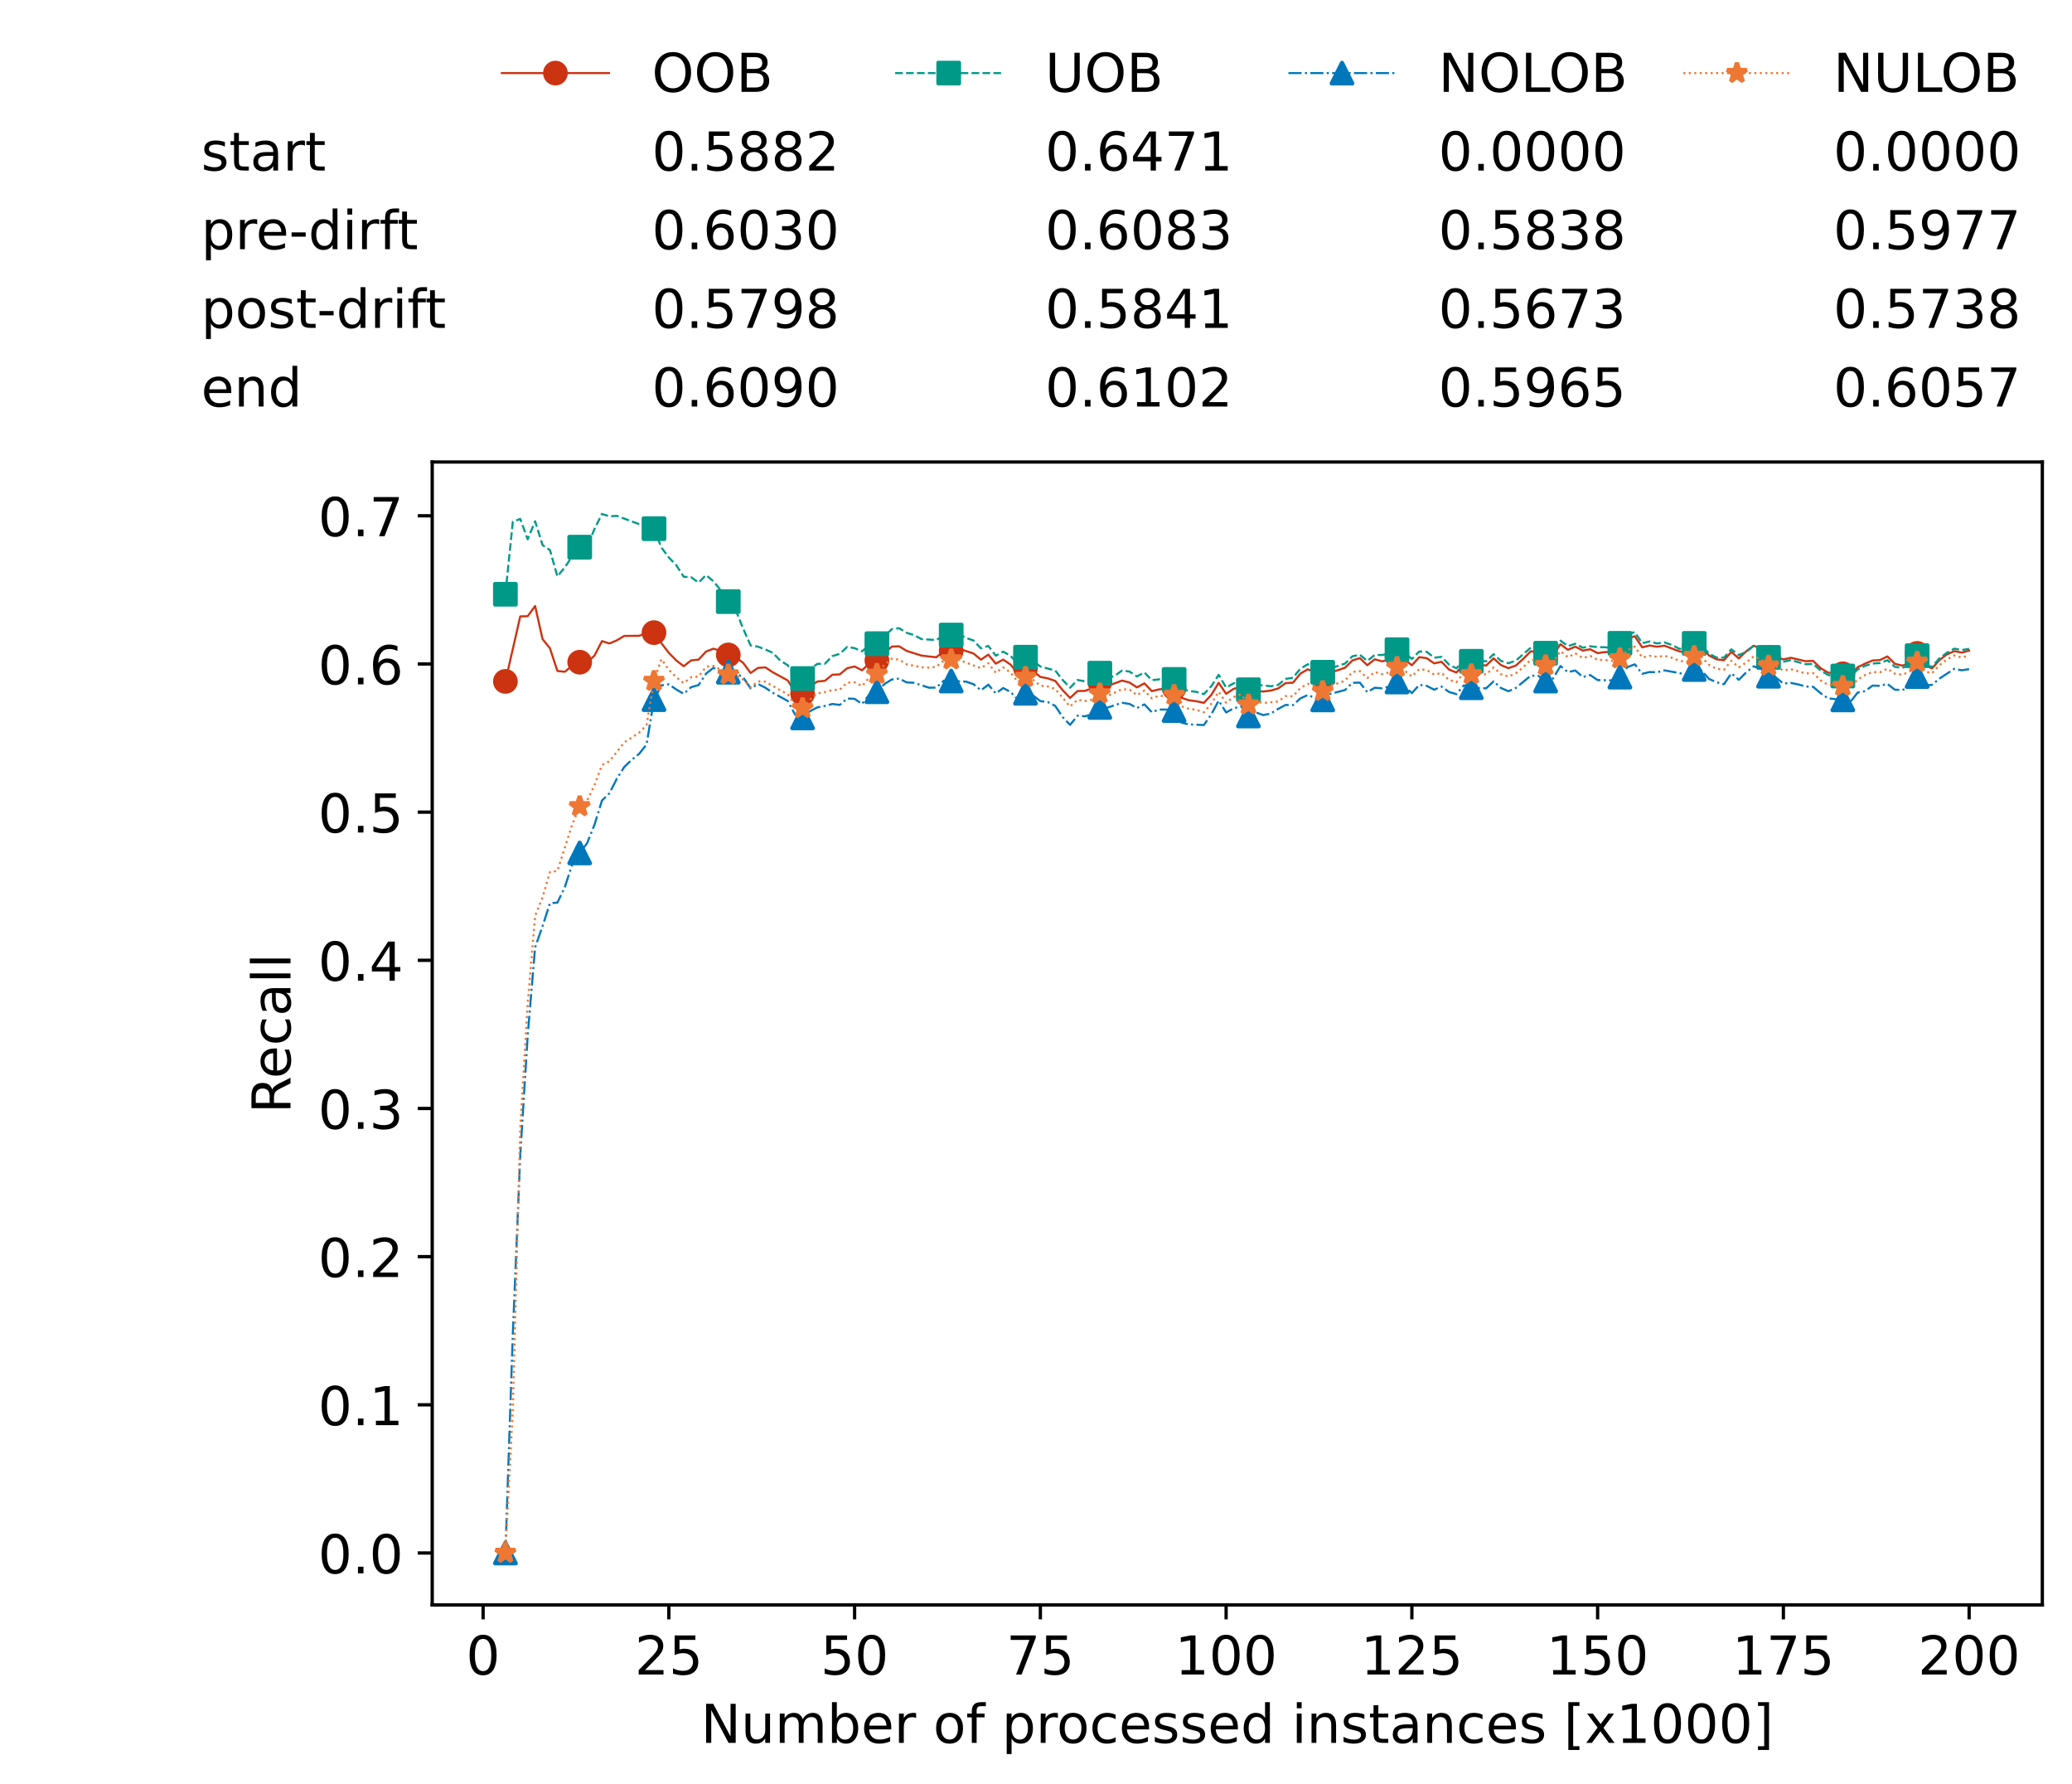 <?xml version="1.0" encoding="utf-8" standalone="no"?>
<!DOCTYPE svg PUBLIC "-//W3C//DTD SVG 1.1//EN"
  "http://www.w3.org/Graphics/SVG/1.1/DTD/svg11.dtd">
<!-- Created with matplotlib (https://matplotlib.org/) -->
<svg height="432.615pt" version="1.1" viewBox="0 0 502.65 432.615" width="502.65pt" xmlns="http://www.w3.org/2000/svg" xmlns:xlink="http://www.w3.org/1999/xlink">
 <defs>
  <style type="text/css">*{stroke-linecap:butt;stroke-linejoin:round;}</style>
 </defs>
 <g id="figure_1">
  <g id="patch_1">
   <path d="M 0 432.615 
L 502.65 432.615 
L 502.65 0 
L 0 0 
z
" style="fill:#ffffff;"/>
  </g>
  <g id="axes_1">
   <g id="patch_2">
    <path d="M 104.85 389.252 
L 495.45 389.252 
L 495.45 112.052 
L 104.85 112.052 
z
" style="fill:#ffffff;"/>
   </g>
   <g id="matplotlib.axis_1">
    <g id="xtick_1">
     <g id="line2d_1">
      <defs>
       <path d="M 0 0 
L 0 3.5 
" id="mf57dfb6a6a" style="stroke:#000000;stroke-width:0.8;"/>
      </defs>
      <g>
       <use style="stroke:#000000;stroke-width:0.8;" x="117.197" xlink:href="#mf57dfb6a6a" y="389.252"/>
      </g>
     </g>
     <g id="text_1">
      <!-- 0 -->
      <g transform="translate(113.061 406.13)scale(0.13 -0.13)">
       <defs>
        <path d="M 31.781 66.406 
Q 24.172 66.406 20.328 58.906 
Q 16.5 51.422 16.5 36.375 
Q 16.5 21.391 20.328 13.891 
Q 24.172 6.391 31.781 6.391 
Q 39.453 6.391 43.281 13.891 
Q 47.125 21.391 47.125 36.375 
Q 47.125 51.422 43.281 58.906 
Q 39.453 66.406 31.781 66.406 
z
M 31.781 74.219 
Q 44.047 74.219 50.516 64.516 
Q 56.984 54.828 56.984 36.375 
Q 56.984 17.969 50.516 8.266 
Q 44.047 -1.422 31.781 -1.422 
Q 19.531 -1.422 13.062 8.266 
Q 6.594 17.969 6.594 36.375 
Q 6.594 54.828 13.062 64.516 
Q 19.531 74.219 31.781 74.219 
z
" id="DejaVuSans-48"/>
       </defs>
       <use xlink:href="#DejaVuSans-48"/>
      </g>
     </g>
    </g>
    <g id="xtick_2">
     <g id="line2d_2">
      <g>
       <use style="stroke:#000000;stroke-width:0.8;" x="162.259" xlink:href="#mf57dfb6a6a" y="389.252"/>
      </g>
     </g>
     <g id="text_2">
      <!-- 25 -->
      <g transform="translate(153.988 406.13)scale(0.13 -0.13)">
       <defs>
        <path d="M 19.188 8.297 
L 53.609 8.297 
L 53.609 0 
L 7.328 0 
L 7.328 8.297 
Q 12.938 14.109 22.625 23.891 
Q 32.328 33.688 34.812 36.531 
Q 39.547 41.844 41.422 45.531 
Q 43.312 49.219 43.312 52.781 
Q 43.312 58.594 39.234 62.25 
Q 35.156 65.922 28.609 65.922 
Q 23.969 65.922 18.812 64.312 
Q 13.672 62.703 7.812 59.422 
L 7.812 69.391 
Q 13.766 71.781 18.938 73 
Q 24.125 74.219 28.422 74.219 
Q 39.75 74.219 46.484 68.547 
Q 53.219 62.891 53.219 53.422 
Q 53.219 48.922 51.531 44.891 
Q 49.859 40.875 45.406 35.406 
Q 44.188 33.984 37.641 27.219 
Q 31.109 20.453 19.188 8.297 
z
" id="DejaVuSans-50"/>
        <path d="M 10.797 72.906 
L 49.516 72.906 
L 49.516 64.594 
L 19.828 64.594 
L 19.828 46.734 
Q 21.969 47.469 24.109 47.828 
Q 26.266 48.188 28.422 48.188 
Q 40.625 48.188 47.75 41.5 
Q 54.891 34.812 54.891 23.391 
Q 54.891 11.625 47.562 5.094 
Q 40.234 -1.422 26.906 -1.422 
Q 22.312 -1.422 17.547 -0.641 
Q 12.797 0.141 7.719 1.703 
L 7.719 11.625 
Q 12.109 9.234 16.797 8.062 
Q 21.484 6.891 26.703 6.891 
Q 35.156 6.891 40.078 11.328 
Q 45.016 15.766 45.016 23.391 
Q 45.016 31 40.078 35.438 
Q 35.156 39.891 26.703 39.891 
Q 22.75 39.891 18.812 39.016 
Q 14.891 38.141 10.797 36.281 
z
" id="DejaVuSans-53"/>
       </defs>
       <use xlink:href="#DejaVuSans-50"/>
       <use x="63.623" xlink:href="#DejaVuSans-53"/>
      </g>
     </g>
    </g>
    <g id="xtick_3">
     <g id="line2d_3">
      <g>
       <use style="stroke:#000000;stroke-width:0.8;" x="207.322" xlink:href="#mf57dfb6a6a" y="389.252"/>
      </g>
     </g>
     <g id="text_3">
      <!-- 50 -->
      <g transform="translate(199.05 406.13)scale(0.13 -0.13)">
       <use xlink:href="#DejaVuSans-53"/>
       <use x="63.623" xlink:href="#DejaVuSans-48"/>
      </g>
     </g>
    </g>
    <g id="xtick_4">
     <g id="line2d_4">
      <g>
       <use style="stroke:#000000;stroke-width:0.8;" x="252.384" xlink:href="#mf57dfb6a6a" y="389.252"/>
      </g>
     </g>
     <g id="text_4">
      <!-- 75 -->
      <g transform="translate(244.113 406.13)scale(0.13 -0.13)">
       <defs>
        <path d="M 8.203 72.906 
L 55.078 72.906 
L 55.078 68.703 
L 28.609 0 
L 18.312 0 
L 43.219 64.594 
L 8.203 64.594 
z
" id="DejaVuSans-55"/>
       </defs>
       <use xlink:href="#DejaVuSans-55"/>
       <use x="63.623" xlink:href="#DejaVuSans-53"/>
      </g>
     </g>
    </g>
    <g id="xtick_5">
     <g id="line2d_5">
      <g>
       <use style="stroke:#000000;stroke-width:0.8;" x="297.446" xlink:href="#mf57dfb6a6a" y="389.252"/>
      </g>
     </g>
     <g id="text_5">
      <!-- 100 -->
      <g transform="translate(285.039 406.13)scale(0.13 -0.13)">
       <defs>
        <path d="M 12.406 8.297 
L 28.516 8.297 
L 28.516 63.922 
L 10.984 60.406 
L 10.984 69.391 
L 28.422 72.906 
L 38.281 72.906 
L 38.281 8.297 
L 54.391 8.297 
L 54.391 0 
L 12.406 0 
z
" id="DejaVuSans-49"/>
       </defs>
       <use xlink:href="#DejaVuSans-49"/>
       <use x="63.623" xlink:href="#DejaVuSans-48"/>
       <use x="127.246" xlink:href="#DejaVuSans-48"/>
      </g>
     </g>
    </g>
    <g id="xtick_6">
     <g id="line2d_6">
      <g>
       <use style="stroke:#000000;stroke-width:0.8;" x="342.509" xlink:href="#mf57dfb6a6a" y="389.252"/>
      </g>
     </g>
     <g id="text_6">
      <!-- 125 -->
      <g transform="translate(330.102 406.13)scale(0.13 -0.13)">
       <use xlink:href="#DejaVuSans-49"/>
       <use x="63.623" xlink:href="#DejaVuSans-50"/>
       <use x="127.246" xlink:href="#DejaVuSans-53"/>
      </g>
     </g>
    </g>
    <g id="xtick_7">
     <g id="line2d_7">
      <g>
       <use style="stroke:#000000;stroke-width:0.8;" x="387.571" xlink:href="#mf57dfb6a6a" y="389.252"/>
      </g>
     </g>
     <g id="text_7">
      <!-- 150 -->
      <g transform="translate(375.164 406.13)scale(0.13 -0.13)">
       <use xlink:href="#DejaVuSans-49"/>
       <use x="63.623" xlink:href="#DejaVuSans-53"/>
       <use x="127.246" xlink:href="#DejaVuSans-48"/>
      </g>
     </g>
    </g>
    <g id="xtick_8">
     <g id="line2d_8">
      <g>
       <use style="stroke:#000000;stroke-width:0.8;" x="432.633" xlink:href="#mf57dfb6a6a" y="389.252"/>
      </g>
     </g>
     <g id="text_8">
      <!-- 175 -->
      <g transform="translate(420.226 406.13)scale(0.13 -0.13)">
       <use xlink:href="#DejaVuSans-49"/>
       <use x="63.623" xlink:href="#DejaVuSans-55"/>
       <use x="127.246" xlink:href="#DejaVuSans-53"/>
      </g>
     </g>
    </g>
    <g id="xtick_9">
     <g id="line2d_9">
      <g>
       <use style="stroke:#000000;stroke-width:0.8;" x="477.695" xlink:href="#mf57dfb6a6a" y="389.252"/>
      </g>
     </g>
     <g id="text_9">
      <!-- 200 -->
      <g transform="translate(465.289 406.13)scale(0.13 -0.13)">
       <use xlink:href="#DejaVuSans-50"/>
       <use x="63.623" xlink:href="#DejaVuSans-48"/>
       <use x="127.246" xlink:href="#DejaVuSans-48"/>
      </g>
     </g>
    </g>
    <g id="text_10">
     <!-- Number of processed instances [x1000] -->
     <g transform="translate(170.025 422.711)scale(0.13 -0.13)">
      <defs>
       <path d="M 9.812 72.906 
L 23.094 72.906 
L 55.422 11.922 
L 55.422 72.906 
L 64.984 72.906 
L 64.984 0 
L 51.703 0 
L 19.391 60.984 
L 19.391 0 
L 9.812 0 
z
" id="DejaVuSans-78"/>
       <path d="M 8.5 21.578 
L 8.5 54.688 
L 17.484 54.688 
L 17.484 21.922 
Q 17.484 14.156 20.5 10.266 
Q 23.531 6.391 29.594 6.391 
Q 36.859 6.391 41.078 11.031 
Q 45.312 15.672 45.312 23.688 
L 45.312 54.688 
L 54.297 54.688 
L 54.297 0 
L 45.312 0 
L 45.312 8.406 
Q 42.047 3.422 37.719 1 
Q 33.406 -1.422 27.688 -1.422 
Q 18.266 -1.422 13.375 4.438 
Q 8.5 10.297 8.5 21.578 
z
M 31.109 56 
z
" id="DejaVuSans-117"/>
       <path d="M 52 44.188 
Q 55.375 50.25 60.062 53.125 
Q 64.75 56 71.094 56 
Q 79.641 56 84.281 50.016 
Q 88.922 44.047 88.922 33.016 
L 88.922 0 
L 79.891 0 
L 79.891 32.719 
Q 79.891 40.578 77.094 44.375 
Q 74.312 48.188 68.609 48.188 
Q 61.625 48.188 57.562 43.547 
Q 53.516 38.922 53.516 30.906 
L 53.516 0 
L 44.484 0 
L 44.484 32.719 
Q 44.484 40.625 41.703 44.406 
Q 38.922 48.188 33.109 48.188 
Q 26.219 48.188 22.156 43.531 
Q 18.109 38.875 18.109 30.906 
L 18.109 0 
L 9.078 0 
L 9.078 54.688 
L 18.109 54.688 
L 18.109 46.188 
Q 21.188 51.219 25.484 53.609 
Q 29.781 56 35.688 56 
Q 41.656 56 45.828 52.969 
Q 50 49.953 52 44.188 
z
" id="DejaVuSans-109"/>
       <path d="M 48.688 27.297 
Q 48.688 37.203 44.609 42.844 
Q 40.531 48.484 33.406 48.484 
Q 26.266 48.484 22.188 42.844 
Q 18.109 37.203 18.109 27.297 
Q 18.109 17.391 22.188 11.75 
Q 26.266 6.109 33.406 6.109 
Q 40.531 6.109 44.609 11.75 
Q 48.688 17.391 48.688 27.297 
z
M 18.109 46.391 
Q 20.953 51.266 25.266 53.625 
Q 29.594 56 35.594 56 
Q 45.562 56 51.781 48.094 
Q 58.016 40.188 58.016 27.297 
Q 58.016 14.406 51.781 6.484 
Q 45.562 -1.422 35.594 -1.422 
Q 29.594 -1.422 25.266 0.953 
Q 20.953 3.328 18.109 8.203 
L 18.109 0 
L 9.078 0 
L 9.078 75.984 
L 18.109 75.984 
z
" id="DejaVuSans-98"/>
       <path d="M 56.203 29.594 
L 56.203 25.203 
L 14.891 25.203 
Q 15.484 15.922 20.484 11.062 
Q 25.484 6.203 34.422 6.203 
Q 39.594 6.203 44.453 7.469 
Q 49.312 8.734 54.109 11.281 
L 54.109 2.781 
Q 49.266 0.734 44.188 -0.344 
Q 39.109 -1.422 33.891 -1.422 
Q 20.797 -1.422 13.156 6.188 
Q 5.516 13.812 5.516 26.812 
Q 5.516 40.234 12.766 48.109 
Q 20.016 56 32.328 56 
Q 43.359 56 49.781 48.891 
Q 56.203 41.797 56.203 29.594 
z
M 47.219 32.234 
Q 47.125 39.594 43.094 43.984 
Q 39.062 48.391 32.422 48.391 
Q 24.906 48.391 20.391 44.141 
Q 15.875 39.891 15.188 32.172 
z
" id="DejaVuSans-101"/>
       <path d="M 41.109 46.297 
Q 39.594 47.172 37.812 47.578 
Q 36.031 48 33.891 48 
Q 26.266 48 22.188 43.047 
Q 18.109 38.094 18.109 28.812 
L 18.109 0 
L 9.078 0 
L 9.078 54.688 
L 18.109 54.688 
L 18.109 46.188 
Q 20.953 51.172 25.484 53.578 
Q 30.031 56 36.531 56 
Q 37.453 56 38.578 55.875 
Q 39.703 55.766 41.062 55.516 
z
" id="DejaVuSans-114"/>
       <path id="DejaVuSans-32"/>
       <path d="M 30.609 48.391 
Q 23.391 48.391 19.188 42.75 
Q 14.984 37.109 14.984 27.297 
Q 14.984 17.484 19.156 11.844 
Q 23.344 6.203 30.609 6.203 
Q 37.797 6.203 41.984 11.859 
Q 46.188 17.531 46.188 27.297 
Q 46.188 37.016 41.984 42.703 
Q 37.797 48.391 30.609 48.391 
z
M 30.609 56 
Q 42.328 56 49.016 48.375 
Q 55.719 40.766 55.719 27.297 
Q 55.719 13.875 49.016 6.219 
Q 42.328 -1.422 30.609 -1.422 
Q 18.844 -1.422 12.172 6.219 
Q 5.516 13.875 5.516 27.297 
Q 5.516 40.766 12.172 48.375 
Q 18.844 56 30.609 56 
z
" id="DejaVuSans-111"/>
       <path d="M 37.109 75.984 
L 37.109 68.5 
L 28.516 68.5 
Q 23.688 68.5 21.797 66.547 
Q 19.922 64.594 19.922 59.516 
L 19.922 54.688 
L 34.719 54.688 
L 34.719 47.703 
L 19.922 47.703 
L 19.922 0 
L 10.891 0 
L 10.891 47.703 
L 2.297 47.703 
L 2.297 54.688 
L 10.891 54.688 
L 10.891 58.5 
Q 10.891 67.625 15.141 71.797 
Q 19.391 75.984 28.609 75.984 
z
" id="DejaVuSans-102"/>
       <path d="M 18.109 8.203 
L 18.109 -20.797 
L 9.078 -20.797 
L 9.078 54.688 
L 18.109 54.688 
L 18.109 46.391 
Q 20.953 51.266 25.266 53.625 
Q 29.594 56 35.594 56 
Q 45.562 56 51.781 48.094 
Q 58.016 40.188 58.016 27.297 
Q 58.016 14.406 51.781 6.484 
Q 45.562 -1.422 35.594 -1.422 
Q 29.594 -1.422 25.266 0.953 
Q 20.953 3.328 18.109 8.203 
z
M 48.688 27.297 
Q 48.688 37.203 44.609 42.844 
Q 40.531 48.484 33.406 48.484 
Q 26.266 48.484 22.188 42.844 
Q 18.109 37.203 18.109 27.297 
Q 18.109 17.391 22.188 11.75 
Q 26.266 6.109 33.406 6.109 
Q 40.531 6.109 44.609 11.75 
Q 48.688 17.391 48.688 27.297 
z
" id="DejaVuSans-112"/>
       <path d="M 48.781 52.594 
L 48.781 44.188 
Q 44.969 46.297 41.141 47.344 
Q 37.312 48.391 33.406 48.391 
Q 24.656 48.391 19.812 42.844 
Q 14.984 37.312 14.984 27.297 
Q 14.984 17.281 19.812 11.734 
Q 24.656 6.203 33.406 6.203 
Q 37.312 6.203 41.141 7.25 
Q 44.969 8.297 48.781 10.406 
L 48.781 2.094 
Q 45.016 0.344 40.984 -0.531 
Q 36.969 -1.422 32.422 -1.422 
Q 20.062 -1.422 12.781 6.344 
Q 5.516 14.109 5.516 27.297 
Q 5.516 40.672 12.859 48.328 
Q 20.219 56 33.016 56 
Q 37.156 56 41.109 55.141 
Q 45.062 54.297 48.781 52.594 
z
" id="DejaVuSans-99"/>
       <path d="M 44.281 53.078 
L 44.281 44.578 
Q 40.484 46.531 36.375 47.5 
Q 32.281 48.484 27.875 48.484 
Q 21.188 48.484 17.844 46.438 
Q 14.5 44.391 14.5 40.281 
Q 14.5 37.156 16.891 35.375 
Q 19.281 33.594 26.516 31.984 
L 29.594 31.297 
Q 39.156 29.25 43.188 25.516 
Q 47.219 21.781 47.219 15.094 
Q 47.219 7.469 41.188 3.016 
Q 35.156 -1.422 24.609 -1.422 
Q 20.219 -1.422 15.453 -0.562 
Q 10.688 0.297 5.422 2 
L 5.422 11.281 
Q 10.406 8.688 15.234 7.391 
Q 20.062 6.109 24.812 6.109 
Q 31.156 6.109 34.562 8.281 
Q 37.984 10.453 37.984 14.406 
Q 37.984 18.062 35.516 20.016 
Q 33.062 21.969 24.703 23.781 
L 21.578 24.516 
Q 13.234 26.266 9.516 29.906 
Q 5.812 33.547 5.812 39.891 
Q 5.812 47.609 11.281 51.797 
Q 16.75 56 26.812 56 
Q 31.781 56 36.172 55.266 
Q 40.578 54.547 44.281 53.078 
z
" id="DejaVuSans-115"/>
       <path d="M 45.406 46.391 
L 45.406 75.984 
L 54.391 75.984 
L 54.391 0 
L 45.406 0 
L 45.406 8.203 
Q 42.578 3.328 38.25 0.953 
Q 33.938 -1.422 27.875 -1.422 
Q 17.969 -1.422 11.734 6.484 
Q 5.516 14.406 5.516 27.297 
Q 5.516 40.188 11.734 48.094 
Q 17.969 56 27.875 56 
Q 33.938 56 38.25 53.625 
Q 42.578 51.266 45.406 46.391 
z
M 14.797 27.297 
Q 14.797 17.391 18.875 11.75 
Q 22.953 6.109 30.078 6.109 
Q 37.203 6.109 41.297 11.75 
Q 45.406 17.391 45.406 27.297 
Q 45.406 37.203 41.297 42.844 
Q 37.203 48.484 30.078 48.484 
Q 22.953 48.484 18.875 42.844 
Q 14.797 37.203 14.797 27.297 
z
" id="DejaVuSans-100"/>
       <path d="M 9.422 54.688 
L 18.406 54.688 
L 18.406 0 
L 9.422 0 
z
M 9.422 75.984 
L 18.406 75.984 
L 18.406 64.594 
L 9.422 64.594 
z
" id="DejaVuSans-105"/>
       <path d="M 54.891 33.016 
L 54.891 0 
L 45.906 0 
L 45.906 32.719 
Q 45.906 40.484 42.875 44.328 
Q 39.844 48.188 33.797 48.188 
Q 26.516 48.188 22.312 43.547 
Q 18.109 38.922 18.109 30.906 
L 18.109 0 
L 9.078 0 
L 9.078 54.688 
L 18.109 54.688 
L 18.109 46.188 
Q 21.344 51.125 25.703 53.562 
Q 30.078 56 35.797 56 
Q 45.219 56 50.047 50.172 
Q 54.891 44.344 54.891 33.016 
z
" id="DejaVuSans-110"/>
       <path d="M 18.312 70.219 
L 18.312 54.688 
L 36.812 54.688 
L 36.812 47.703 
L 18.312 47.703 
L 18.312 18.016 
Q 18.312 11.328 20.141 9.422 
Q 21.969 7.516 27.594 7.516 
L 36.812 7.516 
L 36.812 0 
L 27.594 0 
Q 17.188 0 13.234 3.875 
Q 9.281 7.766 9.281 18.016 
L 9.281 47.703 
L 2.688 47.703 
L 2.688 54.688 
L 9.281 54.688 
L 9.281 70.219 
z
" id="DejaVuSans-116"/>
       <path d="M 34.281 27.484 
Q 23.391 27.484 19.188 25 
Q 14.984 22.516 14.984 16.5 
Q 14.984 11.719 18.141 8.906 
Q 21.297 6.109 26.703 6.109 
Q 34.188 6.109 38.703 11.406 
Q 43.219 16.703 43.219 25.484 
L 43.219 27.484 
z
M 52.203 31.203 
L 52.203 0 
L 43.219 0 
L 43.219 8.297 
Q 40.141 3.328 35.547 0.953 
Q 30.953 -1.422 24.312 -1.422 
Q 15.922 -1.422 10.953 3.297 
Q 6 8.016 6 15.922 
Q 6 25.141 12.172 29.828 
Q 18.359 34.516 30.609 34.516 
L 43.219 34.516 
L 43.219 35.406 
Q 43.219 41.609 39.141 45 
Q 35.062 48.391 27.688 48.391 
Q 23 48.391 18.547 47.266 
Q 14.109 46.141 10.016 43.891 
L 10.016 52.203 
Q 14.938 54.109 19.578 55.047 
Q 24.219 56 28.609 56 
Q 40.484 56 46.344 49.844 
Q 52.203 43.703 52.203 31.203 
z
" id="DejaVuSans-97"/>
       <path d="M 8.594 75.984 
L 29.297 75.984 
L 29.297 69 
L 17.578 69 
L 17.578 -6.203 
L 29.297 -6.203 
L 29.297 -13.188 
L 8.594 -13.188 
z
" id="DejaVuSans-91"/>
       <path d="M 54.891 54.688 
L 35.109 28.078 
L 55.906 0 
L 45.312 0 
L 29.391 21.484 
L 13.484 0 
L 2.875 0 
L 24.125 28.609 
L 4.688 54.688 
L 15.281 54.688 
L 29.781 35.203 
L 44.281 54.688 
z
" id="DejaVuSans-120"/>
       <path d="M 30.422 75.984 
L 30.422 -13.188 
L 9.719 -13.188 
L 9.719 -6.203 
L 21.391 -6.203 
L 21.391 69 
L 9.719 69 
L 9.719 75.984 
z
" id="DejaVuSans-93"/>
      </defs>
      <use xlink:href="#DejaVuSans-78"/>
      <use x="74.805" xlink:href="#DejaVuSans-117"/>
      <use x="138.184" xlink:href="#DejaVuSans-109"/>
      <use x="235.596" xlink:href="#DejaVuSans-98"/>
      <use x="299.072" xlink:href="#DejaVuSans-101"/>
      <use x="360.596" xlink:href="#DejaVuSans-114"/>
      <use x="401.709" xlink:href="#DejaVuSans-32"/>
      <use x="433.496" xlink:href="#DejaVuSans-111"/>
      <use x="494.678" xlink:href="#DejaVuSans-102"/>
      <use x="529.883" xlink:href="#DejaVuSans-32"/>
      <use x="561.67" xlink:href="#DejaVuSans-112"/>
      <use x="625.146" xlink:href="#DejaVuSans-114"/>
      <use x="664.01" xlink:href="#DejaVuSans-111"/>
      <use x="725.191" xlink:href="#DejaVuSans-99"/>
      <use x="780.172" xlink:href="#DejaVuSans-101"/>
      <use x="841.695" xlink:href="#DejaVuSans-115"/>
      <use x="893.795" xlink:href="#DejaVuSans-115"/>
      <use x="945.895" xlink:href="#DejaVuSans-101"/>
      <use x="1007.418" xlink:href="#DejaVuSans-100"/>
      <use x="1070.895" xlink:href="#DejaVuSans-32"/>
      <use x="1102.682" xlink:href="#DejaVuSans-105"/>
      <use x="1130.465" xlink:href="#DejaVuSans-110"/>
      <use x="1193.844" xlink:href="#DejaVuSans-115"/>
      <use x="1245.943" xlink:href="#DejaVuSans-116"/>
      <use x="1285.152" xlink:href="#DejaVuSans-97"/>
      <use x="1346.432" xlink:href="#DejaVuSans-110"/>
      <use x="1409.811" xlink:href="#DejaVuSans-99"/>
      <use x="1464.791" xlink:href="#DejaVuSans-101"/>
      <use x="1526.314" xlink:href="#DejaVuSans-115"/>
      <use x="1578.414" xlink:href="#DejaVuSans-32"/>
      <use x="1610.201" xlink:href="#DejaVuSans-91"/>
      <use x="1649.215" xlink:href="#DejaVuSans-120"/>
      <use x="1708.395" xlink:href="#DejaVuSans-49"/>
      <use x="1772.018" xlink:href="#DejaVuSans-48"/>
      <use x="1835.641" xlink:href="#DejaVuSans-48"/>
      <use x="1899.264" xlink:href="#DejaVuSans-48"/>
      <use x="1962.887" xlink:href="#DejaVuSans-93"/>
     </g>
    </g>
   </g>
   <g id="matplotlib.axis_2">
    <g id="ytick_1">
     <g id="line2d_10">
      <defs>
       <path d="M 0 0 
L -3.5 0 
" id="md4ce3ae26d" style="stroke:#000000;stroke-width:0.8;"/>
      </defs>
      <g>
       <use style="stroke:#000000;stroke-width:0.8;" x="104.85" xlink:href="#md4ce3ae26d" y="376.652"/>
      </g>
     </g>
     <g id="text_11">
      <!-- 0.0 -->
      <g transform="translate(77.176 381.591)scale(0.13 -0.13)">
       <defs>
        <path d="M 10.688 12.406 
L 21 12.406 
L 21 0 
L 10.688 0 
z
" id="DejaVuSans-46"/>
       </defs>
       <use xlink:href="#DejaVuSans-48"/>
       <use x="63.623" xlink:href="#DejaVuSans-46"/>
       <use x="95.41" xlink:href="#DejaVuSans-48"/>
      </g>
     </g>
    </g>
    <g id="ytick_2">
     <g id="line2d_11">
      <g>
       <use style="stroke:#000000;stroke-width:0.8;" x="104.85" xlink:href="#md4ce3ae26d" y="340.716"/>
      </g>
     </g>
     <g id="text_12">
      <!-- 0.1 -->
      <g transform="translate(77.176 345.655)scale(0.13 -0.13)">
       <use xlink:href="#DejaVuSans-48"/>
       <use x="63.623" xlink:href="#DejaVuSans-46"/>
       <use x="95.41" xlink:href="#DejaVuSans-49"/>
      </g>
     </g>
    </g>
    <g id="ytick_3">
     <g id="line2d_12">
      <g>
       <use style="stroke:#000000;stroke-width:0.8;" x="104.85" xlink:href="#md4ce3ae26d" y="304.78"/>
      </g>
     </g>
     <g id="text_13">
      <!-- 0.2 -->
      <g transform="translate(77.176 309.719)scale(0.13 -0.13)">
       <use xlink:href="#DejaVuSans-48"/>
       <use x="63.623" xlink:href="#DejaVuSans-46"/>
       <use x="95.41" xlink:href="#DejaVuSans-50"/>
      </g>
     </g>
    </g>
    <g id="ytick_4">
     <g id="line2d_13">
      <g>
       <use style="stroke:#000000;stroke-width:0.8;" x="104.85" xlink:href="#md4ce3ae26d" y="268.844"/>
      </g>
     </g>
     <g id="text_14">
      <!-- 0.3 -->
      <g transform="translate(77.176 273.783)scale(0.13 -0.13)">
       <defs>
        <path d="M 40.578 39.312 
Q 47.656 37.797 51.625 33 
Q 55.609 28.219 55.609 21.188 
Q 55.609 10.406 48.188 4.484 
Q 40.766 -1.422 27.094 -1.422 
Q 22.516 -1.422 17.656 -0.516 
Q 12.797 0.391 7.625 2.203 
L 7.625 11.719 
Q 11.719 9.328 16.594 8.109 
Q 21.484 6.891 26.812 6.891 
Q 36.078 6.891 40.938 10.547 
Q 45.797 14.203 45.797 21.188 
Q 45.797 27.641 41.281 31.266 
Q 36.766 34.906 28.719 34.906 
L 20.219 34.906 
L 20.219 43.016 
L 29.109 43.016 
Q 36.375 43.016 40.234 45.922 
Q 44.094 48.828 44.094 54.297 
Q 44.094 59.906 40.109 62.906 
Q 36.141 65.922 28.719 65.922 
Q 24.656 65.922 20.016 65.031 
Q 15.375 64.156 9.812 62.312 
L 9.812 71.094 
Q 15.438 72.656 20.344 73.438 
Q 25.25 74.219 29.594 74.219 
Q 40.828 74.219 47.359 69.109 
Q 53.906 64.016 53.906 55.328 
Q 53.906 49.266 50.438 45.094 
Q 46.969 40.922 40.578 39.312 
z
" id="DejaVuSans-51"/>
       </defs>
       <use xlink:href="#DejaVuSans-48"/>
       <use x="63.623" xlink:href="#DejaVuSans-46"/>
       <use x="95.41" xlink:href="#DejaVuSans-51"/>
      </g>
     </g>
    </g>
    <g id="ytick_5">
     <g id="line2d_14">
      <g>
       <use style="stroke:#000000;stroke-width:0.8;" x="104.85" xlink:href="#md4ce3ae26d" y="232.908"/>
      </g>
     </g>
     <g id="text_15">
      <!-- 0.4 -->
      <g transform="translate(77.176 237.847)scale(0.13 -0.13)">
       <defs>
        <path d="M 37.797 64.312 
L 12.891 25.391 
L 37.797 25.391 
z
M 35.203 72.906 
L 47.609 72.906 
L 47.609 25.391 
L 58.016 25.391 
L 58.016 17.188 
L 47.609 17.188 
L 47.609 0 
L 37.797 0 
L 37.797 17.188 
L 4.891 17.188 
L 4.891 26.703 
z
" id="DejaVuSans-52"/>
       </defs>
       <use xlink:href="#DejaVuSans-48"/>
       <use x="63.623" xlink:href="#DejaVuSans-46"/>
       <use x="95.41" xlink:href="#DejaVuSans-52"/>
      </g>
     </g>
    </g>
    <g id="ytick_6">
     <g id="line2d_15">
      <g>
       <use style="stroke:#000000;stroke-width:0.8;" x="104.85" xlink:href="#md4ce3ae26d" y="196.973"/>
      </g>
     </g>
     <g id="text_16">
      <!-- 0.5 -->
      <g transform="translate(77.176 201.912)scale(0.13 -0.13)">
       <use xlink:href="#DejaVuSans-48"/>
       <use x="63.623" xlink:href="#DejaVuSans-46"/>
       <use x="95.41" xlink:href="#DejaVuSans-53"/>
      </g>
     </g>
    </g>
    <g id="ytick_7">
     <g id="line2d_16">
      <g>
       <use style="stroke:#000000;stroke-width:0.8;" x="104.85" xlink:href="#md4ce3ae26d" y="161.037"/>
      </g>
     </g>
     <g id="text_17">
      <!-- 0.6 -->
      <g transform="translate(77.176 165.976)scale(0.13 -0.13)">
       <defs>
        <path d="M 33.016 40.375 
Q 26.375 40.375 22.484 35.828 
Q 18.609 31.297 18.609 23.391 
Q 18.609 15.531 22.484 10.953 
Q 26.375 6.391 33.016 6.391 
Q 39.656 6.391 43.531 10.953 
Q 47.406 15.531 47.406 23.391 
Q 47.406 31.297 43.531 35.828 
Q 39.656 40.375 33.016 40.375 
z
M 52.594 71.297 
L 52.594 62.312 
Q 48.875 64.062 45.094 64.984 
Q 41.312 65.922 37.594 65.922 
Q 27.828 65.922 22.672 59.328 
Q 17.531 52.734 16.797 39.406 
Q 19.672 43.656 24.016 45.922 
Q 28.375 48.188 33.594 48.188 
Q 44.578 48.188 50.953 41.516 
Q 57.328 34.859 57.328 23.391 
Q 57.328 12.156 50.688 5.359 
Q 44.047 -1.422 33.016 -1.422 
Q 20.359 -1.422 13.672 8.266 
Q 6.984 17.969 6.984 36.375 
Q 6.984 53.656 15.188 63.938 
Q 23.391 74.219 37.203 74.219 
Q 40.922 74.219 44.703 73.484 
Q 48.484 72.75 52.594 71.297 
z
" id="DejaVuSans-54"/>
       </defs>
       <use xlink:href="#DejaVuSans-48"/>
       <use x="63.623" xlink:href="#DejaVuSans-46"/>
       <use x="95.41" xlink:href="#DejaVuSans-54"/>
      </g>
     </g>
    </g>
    <g id="ytick_8">
     <g id="line2d_17">
      <g>
       <use style="stroke:#000000;stroke-width:0.8;" x="104.85" xlink:href="#md4ce3ae26d" y="125.101"/>
      </g>
     </g>
     <g id="text_18">
      <!-- 0.7 -->
      <g transform="translate(77.176 130.04)scale(0.13 -0.13)">
       <use xlink:href="#DejaVuSans-48"/>
       <use x="63.623" xlink:href="#DejaVuSans-46"/>
       <use x="95.41" xlink:href="#DejaVuSans-55"/>
      </g>
     </g>
    </g>
    <g id="text_19">
     <!-- Recall -->
     <g transform="translate(70.472 270.044)rotate(-90)scale(0.13 -0.13)">
      <defs>
       <path d="M 44.391 34.188 
Q 47.562 33.109 50.562 29.594 
Q 53.562 26.078 56.594 19.922 
L 66.609 0 
L 56 0 
L 46.688 18.703 
Q 43.062 26.031 39.672 28.422 
Q 36.281 30.812 30.422 30.812 
L 19.672 30.812 
L 19.672 0 
L 9.812 0 
L 9.812 72.906 
L 32.078 72.906 
Q 44.578 72.906 50.734 67.672 
Q 56.891 62.453 56.891 51.906 
Q 56.891 45.016 53.688 40.469 
Q 50.484 35.938 44.391 34.188 
z
M 19.672 64.797 
L 19.672 38.922 
L 32.078 38.922 
Q 39.203 38.922 42.844 42.219 
Q 46.484 45.516 46.484 51.906 
Q 46.484 58.297 42.844 61.547 
Q 39.203 64.797 32.078 64.797 
z
" id="DejaVuSans-82"/>
       <path d="M 9.422 75.984 
L 18.406 75.984 
L 18.406 0 
L 9.422 0 
z
" id="DejaVuSans-108"/>
      </defs>
      <use xlink:href="#DejaVuSans-82"/>
      <use x="64.982" xlink:href="#DejaVuSans-101"/>
      <use x="126.506" xlink:href="#DejaVuSans-99"/>
      <use x="181.486" xlink:href="#DejaVuSans-97"/>
      <use x="242.766" xlink:href="#DejaVuSans-108"/>
      <use x="270.549" xlink:href="#DejaVuSans-108"/>
     </g>
    </g>
   </g>
   <g id="line2d_18"/>
   <g id="line2d_19"/>
   <g id="line2d_20"/>
   <g id="line2d_21"/>
   <g id="line2d_22"/>
   <g id="line2d_23">
    <path clip-path="url(#p3175476665)" d="M 122.605 165.264 
L 126.21 149.498 
L 128.012 149.449 
L 129.815 146.975 
L 131.617 154.993 
L 133.419 157.247 
L 135.222 162.735 
L 137.024 162.926 
L 138.827 161.465 
L 140.629 160.609 
L 142.432 160.701 
L 144.234 158.978 
L 146.037 155.491 
L 147.839 156.067 
L 149.642 155.305 
L 151.444 154.233 
L 155.049 154.207 
L 156.852 153.537 
L 158.654 153.433 
L 160.457 156.011 
L 162.259 158.347 
L 164.062 160.184 
L 165.864 161.581 
L 167.667 160.164 
L 169.469 159.976 
L 171.272 158.043 
L 173.074 157.322 
L 174.877 157.879 
L 176.679 158.842 
L 178.482 159.396 
L 180.284 160.763 
L 182.087 163.223 
L 183.889 161.991 
L 185.692 161.864 
L 187.494 163.062 
L 191.099 165.032 
L 192.902 167.84 
L 194.704 168.246 
L 196.507 166.387 
L 198.309 165.292 
L 200.112 165.116 
L 201.914 163.653 
L 203.717 163.561 
L 205.519 162.064 
L 207.322 161.649 
L 209.124 162.578 
L 210.927 160.841 
L 212.729 160.18 
L 216.334 156.824 
L 218.137 156.751 
L 219.939 157.864 
L 223.544 159.003 
L 227.149 159.416 
L 228.952 157.919 
L 230.754 157.846 
L 232.557 157.309 
L 236.162 158.491 
L 237.964 159.989 
L 239.767 158.775 
L 241.569 160.953 
L 243.372 159.975 
L 245.174 161.21 
L 246.976 163.488 
L 248.779 162.076 
L 250.581 162.754 
L 252.384 164.17 
L 254.186 164.527 
L 255.989 165.146 
L 257.791 167.392 
L 259.594 169.275 
L 261.396 167.607 
L 263.199 167.56 
L 265.001 166.911 
L 266.804 165.43 
L 268.606 166.416 
L 272.211 165.06 
L 274.014 165.537 
L 275.816 166.713 
L 277.619 165.733 
L 279.421 167.62 
L 281.224 167.195 
L 284.829 166.875 
L 286.631 169.259 
L 288.434 169.836 
L 290.236 170.076 
L 292.039 170.47 
L 293.841 168.565 
L 295.644 165.6 
L 297.446 168.281 
L 299.249 167.084 
L 301.051 166.569 
L 302.854 168.629 
L 304.656 167.573 
L 306.459 167.714 
L 308.261 167.498 
L 310.064 166.976 
L 311.866 165.679 
L 313.669 165.576 
L 315.471 163.364 
L 317.274 162.323 
L 319.076 163.087 
L 320.879 164.085 
L 322.681 163.172 
L 326.286 161.955 
L 328.089 160.18 
L 329.891 159.619 
L 331.694 161.342 
L 333.496 159.891 
L 335.299 160.405 
L 337.101 159.95 
L 338.904 159.109 
L 340.706 159.95 
L 342.509 161.352 
L 344.311 159.376 
L 346.114 159.628 
L 347.916 160.891 
L 349.719 160.505 
L 351.521 162.391 
L 353.324 163.117 
L 355.126 160.988 
L 356.928 161.577 
L 358.731 161.2 
L 360.533 161.411 
L 362.336 159.668 
L 364.138 161.311 
L 365.941 162.057 
L 367.743 161.409 
L 369.546 159.783 
L 371.348 157.966 
L 373.151 158.154 
L 374.953 159.314 
L 376.756 158.91 
L 378.558 156.252 
L 380.361 157.594 
L 382.163 156.836 
L 383.966 157.795 
L 385.768 157.462 
L 387.571 158.408 
L 389.373 158.139 
L 391.176 158.15 
L 392.978 157.005 
L 394.781 154.986 
L 396.583 154.3 
L 398.386 156.994 
L 400.188 156.567 
L 401.991 156.86 
L 403.793 156.603 
L 407.398 157.972 
L 409.201 158.259 
L 411.003 156.848 
L 412.806 156.922 
L 414.608 158.985 
L 416.411 159.905 
L 418.213 160.143 
L 420.016 158.116 
L 421.818 159.696 
L 423.621 157.962 
L 425.423 156.625 
L 427.226 157.285 
L 429.028 159.452 
L 430.831 159.314 
L 432.633 159.934 
L 434.436 159.532 
L 438.041 160.371 
L 439.843 160.281 
L 441.646 162.037 
L 443.448 163.119 
L 445.251 163.347 
L 447.053 163.418 
L 448.856 163.768 
L 450.658 161.831 
L 452.461 160.947 
L 454.263 160.202 
L 456.066 160.078 
L 457.868 159.2 
L 459.671 160.994 
L 461.473 161.436 
L 463.276 160.824 
L 465.078 158.473 
L 466.881 161.246 
L 468.683 162.123 
L 470.485 160.098 
L 472.288 158.729 
L 474.09 157.927 
L 475.893 158.273 
L 477.695 157.808 
L 477.695 157.808 
" style="fill:none;stroke:#cc3311;stroke-linecap:square;stroke-width:0.5;"/>
    <defs>
     <path d="M 0 2.5 
C 0.663 2.5 1.299 2.237 1.768 1.768 
C 2.237 1.299 2.5 0.663 2.5 0 
C 2.5 -0.663 2.237 -1.299 1.768 -1.768 
C 1.299 -2.237 0.663 -2.5 0 -2.5 
C -0.663 -2.5 -1.299 -2.237 -1.768 -1.768 
C -2.237 -1.299 -2.5 -0.663 -2.5 0 
C -2.5 0.663 -2.237 1.299 -1.768 1.768 
C -1.299 2.237 -0.663 2.5 0 2.5 
z
" id="mc865add21d" style="stroke:#cc3311;"/>
    </defs>
    <g clip-path="url(#p3175476665)">
     <use style="fill:#cc3311;stroke:#cc3311;" x="122.605" xlink:href="#mc865add21d" y="165.264"/>
     <use style="fill:#cc3311;stroke:#cc3311;" x="140.629" xlink:href="#mc865add21d" y="160.609"/>
     <use style="fill:#cc3311;stroke:#cc3311;" x="158.654" xlink:href="#mc865add21d" y="153.433"/>
     <use style="fill:#cc3311;stroke:#cc3311;" x="176.679" xlink:href="#mc865add21d" y="158.842"/>
     <use style="fill:#cc3311;stroke:#cc3311;" x="194.704" xlink:href="#mc865add21d" y="168.246"/>
     <use style="fill:#cc3311;stroke:#cc3311;" x="212.729" xlink:href="#mc865add21d" y="160.18"/>
     <use style="fill:#cc3311;stroke:#cc3311;" x="230.754" xlink:href="#mc865add21d" y="157.846"/>
     <use style="fill:#cc3311;stroke:#cc3311;" x="248.779" xlink:href="#mc865add21d" y="162.076"/>
     <use style="fill:#cc3311;stroke:#cc3311;" x="266.804" xlink:href="#mc865add21d" y="165.43"/>
     <use style="fill:#cc3311;stroke:#cc3311;" x="284.829" xlink:href="#mc865add21d" y="166.875"/>
     <use style="fill:#cc3311;stroke:#cc3311;" x="302.854" xlink:href="#mc865add21d" y="168.629"/>
     <use style="fill:#cc3311;stroke:#cc3311;" x="320.879" xlink:href="#mc865add21d" y="164.085"/>
     <use style="fill:#cc3311;stroke:#cc3311;" x="338.904" xlink:href="#mc865add21d" y="159.109"/>
     <use style="fill:#cc3311;stroke:#cc3311;" x="356.928" xlink:href="#mc865add21d" y="161.577"/>
     <use style="fill:#cc3311;stroke:#cc3311;" x="374.953" xlink:href="#mc865add21d" y="159.314"/>
     <use style="fill:#cc3311;stroke:#cc3311;" x="392.978" xlink:href="#mc865add21d" y="157.005"/>
     <use style="fill:#cc3311;stroke:#cc3311;" x="411.003" xlink:href="#mc865add21d" y="156.848"/>
     <use style="fill:#cc3311;stroke:#cc3311;" x="429.028" xlink:href="#mc865add21d" y="159.452"/>
     <use style="fill:#cc3311;stroke:#cc3311;" x="447.053" xlink:href="#mc865add21d" y="163.418"/>
     <use style="fill:#cc3311;stroke:#cc3311;" x="465.078" xlink:href="#mc865add21d" y="158.473"/>
    </g>
   </g>
   <g id="line2d_24"/>
   <g id="line2d_25"/>
   <g id="line2d_26"/>
   <g id="line2d_27"/>
   <g id="line2d_28">
    <path clip-path="url(#p3175476665)" d="M 122.605 144.126 
L 124.407 126.546 
L 126.21 125.854 
L 128.012 130.799 
L 129.815 126.418 
L 131.617 132.188 
L 133.419 133.422 
L 135.222 139.799 
L 137.024 137.595 
L 138.827 134.923 
L 140.629 132.711 
L 142.432 132.609 
L 144.234 128.251 
L 146.037 124.652 
L 147.839 125.223 
L 149.642 125.113 
L 155.049 127.126 
L 158.654 128.22 
L 160.457 132.815 
L 162.259 135.216 
L 164.062 137.079 
L 165.864 139.886 
L 167.667 139.993 
L 169.469 141.303 
L 171.272 139.48 
L 173.074 140.983 
L 174.877 143.214 
L 176.679 145.908 
L 178.482 147.973 
L 180.284 152.457 
L 182.087 156.533 
L 183.889 156.846 
L 185.692 157.526 
L 187.494 158.346 
L 189.297 160.213 
L 191.099 161.35 
L 192.902 163.992 
L 194.704 164.571 
L 196.507 162.269 
L 198.309 161.009 
L 200.112 160.989 
L 201.914 159.131 
L 203.717 158.575 
L 205.519 156.896 
L 207.322 157.207 
L 209.124 157.978 
L 210.927 156.439 
L 212.729 156.12 
L 216.334 152.595 
L 218.137 152.366 
L 219.939 153.479 
L 221.742 154.024 
L 223.544 155.006 
L 227.149 155.226 
L 228.952 154.081 
L 230.754 154.022 
L 232.557 153.746 
L 234.359 154.72 
L 236.162 155.342 
L 237.964 157.235 
L 239.767 156.663 
L 241.569 159.022 
L 243.372 158.044 
L 245.174 159.07 
L 246.976 161.17 
L 248.779 159.395 
L 250.581 160.242 
L 252.384 161.658 
L 255.989 162.627 
L 257.791 164.911 
L 259.594 166.794 
L 261.396 164.925 
L 263.199 165.238 
L 265.001 164.588 
L 266.804 163.277 
L 268.606 164.446 
L 270.409 163.951 
L 272.211 162.608 
L 274.014 162.887 
L 275.816 164.063 
L 277.619 163.083 
L 279.421 164.971 
L 281.224 164.759 
L 284.829 164.792 
L 286.631 167.175 
L 288.434 167.559 
L 290.236 167.799 
L 292.039 168.357 
L 293.841 166.436 
L 295.644 163.688 
L 297.446 166.751 
L 299.249 165.745 
L 301.051 165.23 
L 302.854 167.291 
L 304.656 166.234 
L 306.459 166.206 
L 308.261 166.446 
L 310.064 166.122 
L 311.866 164.657 
L 313.669 164.381 
L 315.471 162.169 
L 317.274 161.097 
L 319.076 161.861 
L 320.879 163.048 
L 322.681 162.135 
L 326.286 160.949 
L 328.089 159.174 
L 329.891 158.795 
L 331.694 160.302 
L 333.496 158.85 
L 335.299 158.865 
L 337.101 158.41 
L 338.904 157.569 
L 340.706 158.411 
L 342.509 159.796 
L 344.311 158.006 
L 346.114 158.088 
L 347.916 159.519 
L 349.719 159.306 
L 351.521 161.192 
L 353.324 162.102 
L 355.126 159.797 
L 356.928 160.387 
L 358.731 160.211 
L 360.533 160.401 
L 362.336 158.659 
L 364.138 160.301 
L 365.941 160.856 
L 367.743 160.208 
L 371.348 157.087 
L 373.151 157.274 
L 374.953 158.434 
L 376.756 157.847 
L 378.558 155.374 
L 380.361 156.716 
L 382.163 156.128 
L 383.966 157.087 
L 385.768 156.754 
L 387.571 156.938 
L 389.373 156.987 
L 391.176 157.173 
L 392.978 156.028 
L 394.781 153.807 
L 396.583 153.305 
L 398.386 155.998 
L 400.188 155.571 
L 401.991 156.055 
L 403.793 155.798 
L 405.596 156.434 
L 407.398 157.345 
L 409.201 157.456 
L 411.003 156.045 
L 412.806 156.487 
L 414.608 158.551 
L 416.411 159.471 
L 418.213 159.511 
L 420.016 157.485 
L 421.818 158.875 
L 423.621 158.098 
L 425.423 156.617 
L 427.226 157.278 
L 429.028 159.444 
L 430.831 159.47 
L 432.633 160.493 
L 434.436 160.092 
L 438.041 161.102 
L 439.843 161.012 
L 441.646 162.605 
L 443.448 163.687 
L 445.251 164.09 
L 447.053 163.962 
L 448.856 164.127 
L 450.658 162.365 
L 452.461 161.482 
L 454.263 160.934 
L 456.066 160.81 
L 457.868 160.121 
L 459.671 161.719 
L 461.473 161.987 
L 463.276 161.375 
L 465.078 159.024 
L 466.881 161.239 
L 468.683 161.713 
L 470.485 159.687 
L 472.288 158.319 
L 474.09 157.321 
L 475.893 157.667 
L 477.695 157.365 
L 477.695 157.365 
" style="fill:none;stroke:#009988;stroke-dasharray:1.85,0.8;stroke-dashoffset:0;stroke-width:0.5;"/>
    <defs>
     <path d="M -2.5 2.5 
L 2.5 2.5 
L 2.5 -2.5 
L -2.5 -2.5 
z
" id="ma3b514e262" style="stroke:#009988;stroke-linejoin:miter;"/>
    </defs>
    <g clip-path="url(#p3175476665)">
     <use style="fill:#009988;stroke:#009988;stroke-linejoin:miter;" x="122.605" xlink:href="#ma3b514e262" y="144.126"/>
     <use style="fill:#009988;stroke:#009988;stroke-linejoin:miter;" x="140.629" xlink:href="#ma3b514e262" y="132.711"/>
     <use style="fill:#009988;stroke:#009988;stroke-linejoin:miter;" x="158.654" xlink:href="#ma3b514e262" y="128.22"/>
     <use style="fill:#009988;stroke:#009988;stroke-linejoin:miter;" x="176.679" xlink:href="#ma3b514e262" y="145.908"/>
     <use style="fill:#009988;stroke:#009988;stroke-linejoin:miter;" x="194.704" xlink:href="#ma3b514e262" y="164.571"/>
     <use style="fill:#009988;stroke:#009988;stroke-linejoin:miter;" x="212.729" xlink:href="#ma3b514e262" y="156.12"/>
     <use style="fill:#009988;stroke:#009988;stroke-linejoin:miter;" x="230.754" xlink:href="#ma3b514e262" y="154.022"/>
     <use style="fill:#009988;stroke:#009988;stroke-linejoin:miter;" x="248.779" xlink:href="#ma3b514e262" y="159.395"/>
     <use style="fill:#009988;stroke:#009988;stroke-linejoin:miter;" x="266.804" xlink:href="#ma3b514e262" y="163.277"/>
     <use style="fill:#009988;stroke:#009988;stroke-linejoin:miter;" x="284.829" xlink:href="#ma3b514e262" y="164.792"/>
     <use style="fill:#009988;stroke:#009988;stroke-linejoin:miter;" x="302.854" xlink:href="#ma3b514e262" y="167.291"/>
     <use style="fill:#009988;stroke:#009988;stroke-linejoin:miter;" x="320.879" xlink:href="#ma3b514e262" y="163.048"/>
     <use style="fill:#009988;stroke:#009988;stroke-linejoin:miter;" x="338.904" xlink:href="#ma3b514e262" y="157.569"/>
     <use style="fill:#009988;stroke:#009988;stroke-linejoin:miter;" x="356.928" xlink:href="#ma3b514e262" y="160.387"/>
     <use style="fill:#009988;stroke:#009988;stroke-linejoin:miter;" x="374.953" xlink:href="#ma3b514e262" y="158.434"/>
     <use style="fill:#009988;stroke:#009988;stroke-linejoin:miter;" x="392.978" xlink:href="#ma3b514e262" y="156.028"/>
     <use style="fill:#009988;stroke:#009988;stroke-linejoin:miter;" x="411.003" xlink:href="#ma3b514e262" y="156.045"/>
     <use style="fill:#009988;stroke:#009988;stroke-linejoin:miter;" x="429.028" xlink:href="#ma3b514e262" y="159.444"/>
     <use style="fill:#009988;stroke:#009988;stroke-linejoin:miter;" x="447.053" xlink:href="#ma3b514e262" y="163.962"/>
     <use style="fill:#009988;stroke:#009988;stroke-linejoin:miter;" x="465.078" xlink:href="#ma3b514e262" y="159.024"/>
    </g>
   </g>
   <g id="line2d_29"/>
   <g id="line2d_30"/>
   <g id="line2d_31"/>
   <g id="line2d_32"/>
   <g id="line2d_33">
    <path clip-path="url(#p3175476665)" d="M 122.605 376.652 
L 124.407 323.481 
L 126.21 280.261 
L 128.012 251.188 
L 129.815 229.776 
L 131.617 224.624 
L 133.419 219.069 
L 135.222 218.919 
L 137.024 215.149 
L 138.827 209.588 
L 140.629 206.871 
L 142.432 204.507 
L 144.234 199.978 
L 146.037 194.139 
L 147.839 192.396 
L 149.642 188.854 
L 151.444 186.004 
L 153.247 184.281 
L 155.049 182.826 
L 156.852 180.539 
L 158.654 169.687 
L 160.457 166.215 
L 162.259 165.965 
L 164.062 167.224 
L 165.864 168.269 
L 167.667 166.663 
L 169.469 166.155 
L 171.272 163.386 
L 173.074 161.961 
L 174.877 162.944 
L 176.679 163.038 
L 178.482 163.271 
L 180.284 164.271 
L 182.087 166.955 
L 183.889 165.888 
L 185.692 166.812 
L 187.494 168.033 
L 191.099 169.999 
L 192.902 173.346 
L 194.704 174.114 
L 196.507 172.476 
L 198.309 171.547 
L 200.112 171.215 
L 201.914 170.738 
L 203.717 170.967 
L 205.519 169.405 
L 207.322 169.504 
L 209.124 170.739 
L 210.927 168.386 
L 212.729 167.767 
L 214.532 165.915 
L 216.334 164.805 
L 218.137 164.574 
L 219.939 165.504 
L 221.742 165.602 
L 225.347 166.793 
L 227.149 166.771 
L 228.952 165.088 
L 234.359 165.316 
L 236.162 165.938 
L 237.964 167.425 
L 239.767 166.066 
L 241.569 168.178 
L 243.372 166.87 
L 245.174 167.842 
L 246.976 169.749 
L 248.779 168.144 
L 250.581 168.652 
L 252.384 170.045 
L 254.186 170.27 
L 255.989 171.202 
L 257.791 173.909 
L 259.594 175.807 
L 261.396 173.584 
L 263.199 173.729 
L 265.001 173.231 
L 266.804 171.569 
L 268.606 171.638 
L 272.211 170.443 
L 274.014 170.732 
L 275.816 171.733 
L 277.619 170.834 
L 279.421 172.727 
L 281.224 172.087 
L 283.026 172.087 
L 284.829 172.339 
L 286.631 175.272 
L 288.434 175.686 
L 292.039 175.85 
L 293.841 173.279 
L 295.644 169.926 
L 297.446 172.797 
L 299.249 171.8 
L 301.051 171.299 
L 302.854 173.646 
L 304.656 172.787 
L 306.459 173.437 
L 308.261 173.06 
L 310.064 171.937 
L 311.866 170.977 
L 313.669 171.013 
L 315.471 169.377 
L 317.274 168.551 
L 319.076 169.324 
L 320.879 169.751 
L 322.681 168.302 
L 326.286 167.356 
L 328.089 165.596 
L 329.891 165.564 
L 331.694 167.87 
L 333.496 166.806 
L 335.299 166.929 
L 337.101 166.508 
L 338.904 165.403 
L 340.706 166.455 
L 342.509 168.089 
L 344.311 166.113 
L 346.114 166.345 
L 347.916 167.273 
L 349.719 166.532 
L 351.521 167.826 
L 353.324 168.354 
L 355.126 166.211 
L 356.928 166.806 
L 360.533 166.944 
L 362.336 165.25 
L 364.138 166.867 
L 365.941 167.657 
L 367.743 166.843 
L 371.348 163.878 
L 373.151 163.894 
L 374.953 165.179 
L 376.756 164.55 
L 378.558 161.529 
L 380.361 163.015 
L 382.163 162.616 
L 383.966 164.211 
L 385.768 163.715 
L 387.571 164.944 
L 391.176 165.012 
L 392.978 164.232 
L 394.781 161.809 
L 396.583 161.116 
L 398.386 163.419 
L 400.188 162.99 
L 401.991 163.046 
L 403.793 162.589 
L 409.201 163.566 
L 411.003 162.384 
L 412.806 162.645 
L 414.608 164.683 
L 416.411 165.459 
L 418.213 165.958 
L 420.016 163.295 
L 421.818 164.875 
L 423.621 163.074 
L 425.423 161.609 
L 427.226 162.236 
L 429.028 164.009 
L 430.831 164.323 
L 432.633 165.794 
L 434.436 165.629 
L 436.238 165.993 
L 438.041 166.511 
L 439.843 166.562 
L 441.646 168.114 
L 443.448 169.37 
L 447.053 169.751 
L 448.856 170.259 
L 450.658 167.969 
L 452.461 167.625 
L 454.263 166.278 
L 456.066 166.344 
L 457.868 165.87 
L 459.671 167.273 
L 461.473 167.366 
L 463.276 166.597 
L 465.078 164.084 
L 466.881 166.204 
L 468.683 166.109 
L 470.485 164.596 
L 474.09 162.214 
L 475.893 162.57 
L 477.695 162.295 
L 477.695 162.295 
" style="fill:none;stroke:#0077bb;stroke-dasharray:3.2,0.8,0.5,0.8;stroke-dashoffset:0;stroke-width:0.5;"/>
    <defs>
     <path d="M 0 -2.5 
L -2.5 2.5 
L 2.5 2.5 
z
" id="m10e446657b" style="stroke:#0077bb;stroke-linejoin:miter;"/>
    </defs>
    <g clip-path="url(#p3175476665)">
     <use style="fill:#0077bb;stroke:#0077bb;stroke-linejoin:miter;" x="122.605" xlink:href="#m10e446657b" y="376.652"/>
     <use style="fill:#0077bb;stroke:#0077bb;stroke-linejoin:miter;" x="140.629" xlink:href="#m10e446657b" y="206.871"/>
     <use style="fill:#0077bb;stroke:#0077bb;stroke-linejoin:miter;" x="158.654" xlink:href="#m10e446657b" y="169.687"/>
     <use style="fill:#0077bb;stroke:#0077bb;stroke-linejoin:miter;" x="176.679" xlink:href="#m10e446657b" y="163.038"/>
     <use style="fill:#0077bb;stroke:#0077bb;stroke-linejoin:miter;" x="194.704" xlink:href="#m10e446657b" y="174.114"/>
     <use style="fill:#0077bb;stroke:#0077bb;stroke-linejoin:miter;" x="212.729" xlink:href="#m10e446657b" y="167.767"/>
     <use style="fill:#0077bb;stroke:#0077bb;stroke-linejoin:miter;" x="230.754" xlink:href="#m10e446657b" y="165.171"/>
     <use style="fill:#0077bb;stroke:#0077bb;stroke-linejoin:miter;" x="248.779" xlink:href="#m10e446657b" y="168.144"/>
     <use style="fill:#0077bb;stroke:#0077bb;stroke-linejoin:miter;" x="266.804" xlink:href="#m10e446657b" y="171.569"/>
     <use style="fill:#0077bb;stroke:#0077bb;stroke-linejoin:miter;" x="284.829" xlink:href="#m10e446657b" y="172.339"/>
     <use style="fill:#0077bb;stroke:#0077bb;stroke-linejoin:miter;" x="302.854" xlink:href="#m10e446657b" y="173.646"/>
     <use style="fill:#0077bb;stroke:#0077bb;stroke-linejoin:miter;" x="320.879" xlink:href="#m10e446657b" y="169.751"/>
     <use style="fill:#0077bb;stroke:#0077bb;stroke-linejoin:miter;" x="338.904" xlink:href="#m10e446657b" y="165.403"/>
     <use style="fill:#0077bb;stroke:#0077bb;stroke-linejoin:miter;" x="356.928" xlink:href="#m10e446657b" y="166.806"/>
     <use style="fill:#0077bb;stroke:#0077bb;stroke-linejoin:miter;" x="374.953" xlink:href="#m10e446657b" y="165.179"/>
     <use style="fill:#0077bb;stroke:#0077bb;stroke-linejoin:miter;" x="392.978" xlink:href="#m10e446657b" y="164.232"/>
     <use style="fill:#0077bb;stroke:#0077bb;stroke-linejoin:miter;" x="411.003" xlink:href="#m10e446657b" y="162.384"/>
     <use style="fill:#0077bb;stroke:#0077bb;stroke-linejoin:miter;" x="429.028" xlink:href="#m10e446657b" y="164.009"/>
     <use style="fill:#0077bb;stroke:#0077bb;stroke-linejoin:miter;" x="447.053" xlink:href="#m10e446657b" y="169.751"/>
     <use style="fill:#0077bb;stroke:#0077bb;stroke-linejoin:miter;" x="465.078" xlink:href="#m10e446657b" y="164.084"/>
    </g>
   </g>
   <g id="line2d_34"/>
   <g id="line2d_35"/>
   <g id="line2d_36"/>
   <g id="line2d_37"/>
   <g id="line2d_38">
    <path clip-path="url(#p3175476665)" d="M 122.605 376.652 
L 124.407 341.816 
L 126.21 273.57 
L 128.012 243.42 
L 129.815 222.152 
L 131.617 217.64 
L 133.419 211.479 
L 135.222 211.233 
L 138.827 199.921 
L 140.629 195.569 
L 142.432 194.147 
L 144.234 190.415 
L 146.037 185.548 
L 147.839 184.635 
L 151.444 180.072 
L 155.049 177.696 
L 156.852 175.852 
L 158.654 165.178 
L 160.457 159.873 
L 162.259 162.459 
L 164.062 164.269 
L 165.864 165.666 
L 167.667 164.249 
L 169.469 164.088 
L 171.272 161.737 
L 173.074 161.511 
L 174.877 162.463 
L 176.679 163.597 
L 178.482 163.829 
L 180.284 164.83 
L 182.087 166.685 
L 183.889 165.245 
L 185.692 165.342 
L 189.297 167.421 
L 191.099 168.36 
L 192.902 171.167 
L 194.704 171.757 
L 196.507 169.676 
L 198.309 168.173 
L 200.112 167.841 
L 201.914 167.365 
L 203.717 167.273 
L 205.519 165.562 
L 207.322 165.489 
L 209.124 166.409 
L 210.927 164.278 
L 212.729 163.445 
L 214.532 161.255 
L 216.334 159.762 
L 218.137 160.002 
L 219.939 161.112 
L 223.544 161.838 
L 225.347 161.928 
L 227.149 161.723 
L 228.952 160.225 
L 230.754 159.969 
L 232.557 160.022 
L 237.964 162.068 
L 239.767 160.854 
L 241.569 163.181 
L 243.372 161.861 
L 245.174 163.147 
L 246.976 165.425 
L 248.779 164.194 
L 250.581 164.872 
L 252.384 166.28 
L 254.186 166.493 
L 255.989 167.099 
L 259.594 171.363 
L 261.396 169.695 
L 263.199 170.023 
L 265.001 169.691 
L 266.804 168.211 
L 268.606 168.83 
L 272.211 167.155 
L 274.014 167.238 
L 275.816 168.608 
L 277.619 167.479 
L 279.421 169.367 
L 281.224 168.727 
L 283.026 168.905 
L 284.829 168.582 
L 286.631 171.324 
L 288.434 171.912 
L 290.236 172.153 
L 292.039 172.758 
L 293.841 170.686 
L 295.644 167.766 
L 297.446 170.446 
L 299.249 169.058 
L 301.051 168.391 
L 302.854 170.896 
L 304.656 170.036 
L 306.459 170.517 
L 310.064 170.14 
L 311.866 168.819 
L 313.669 168.888 
L 315.471 166.868 
L 317.274 165.858 
L 319.076 166.453 
L 320.879 167.636 
L 322.681 166.364 
L 326.286 165.116 
L 328.089 162.967 
L 329.891 162.759 
L 331.694 164.449 
L 333.496 162.998 
L 335.299 163.511 
L 337.101 163.073 
L 338.904 161.789 
L 340.706 162.637 
L 342.509 164.07 
L 344.311 162.279 
L 346.114 162.511 
L 347.916 163.607 
L 349.719 163.211 
L 351.521 164.906 
L 353.324 165.449 
L 355.126 163.132 
L 356.928 163.536 
L 358.731 163.361 
L 360.533 163.594 
L 362.336 161.875 
L 364.138 163.518 
L 365.941 164.103 
L 367.743 163.272 
L 369.546 161.815 
L 371.348 159.999 
L 373.151 160.198 
L 374.953 161.358 
L 376.756 160.75 
L 378.558 157.911 
L 380.361 159.396 
L 382.163 158.469 
L 383.966 159.587 
L 385.768 159.09 
L 387.571 160.036 
L 389.373 160.085 
L 391.176 160.288 
L 392.978 159.698 
L 394.781 157.679 
L 396.583 156.81 
L 398.386 159.478 
L 400.188 159.051 
L 401.991 159.32 
L 403.793 159.064 
L 405.596 159.53 
L 407.398 160.263 
L 409.201 160.531 
L 411.003 159.12 
L 412.806 159.379 
L 414.608 161.254 
L 416.411 162.213 
L 418.213 162.451 
L 420.016 160.265 
L 421.818 161.845 
L 423.621 160.697 
L 425.423 159.216 
L 427.226 159.843 
L 429.028 161.454 
L 430.831 161.604 
L 432.633 162.628 
L 434.436 162.293 
L 438.041 163.326 
L 439.843 163.237 
L 441.646 164.993 
L 443.448 166.075 
L 445.251 166.126 
L 448.856 166.562 
L 450.658 164.8 
L 452.461 163.733 
L 454.263 162.989 
L 456.066 163.055 
L 457.868 162.177 
L 459.671 163.385 
L 461.473 163.653 
L 463.276 162.883 
L 465.078 160.532 
L 466.881 162.815 
L 468.683 163.289 
L 470.485 161.327 
L 472.288 159.958 
L 474.09 158.965 
L 475.893 159.461 
L 477.695 158.995 
L 477.695 158.995 
" style="fill:none;stroke:#ee7733;stroke-dasharray:0.5,0.825;stroke-dashoffset:0;stroke-width:0.5;"/>
    <defs>
     <path d="M 0 -2.5 
L -0.561 -0.773 
L -2.378 -0.773 
L -0.908 0.295 
L -1.469 2.023 
L -0 0.955 
L 1.469 2.023 
L 0.908 0.295 
L 2.378 -0.773 
L 0.561 -0.773 
z
" id="m10c43e2ff2" style="stroke:#ee7733;stroke-linejoin:bevel;"/>
    </defs>
    <g clip-path="url(#p3175476665)">
     <use style="fill:#ee7733;stroke:#ee7733;stroke-linejoin:bevel;" x="122.605" xlink:href="#m10c43e2ff2" y="376.652"/>
     <use style="fill:#ee7733;stroke:#ee7733;stroke-linejoin:bevel;" x="140.629" xlink:href="#m10c43e2ff2" y="195.569"/>
     <use style="fill:#ee7733;stroke:#ee7733;stroke-linejoin:bevel;" x="158.654" xlink:href="#m10c43e2ff2" y="165.178"/>
     <use style="fill:#ee7733;stroke:#ee7733;stroke-linejoin:bevel;" x="176.679" xlink:href="#m10c43e2ff2" y="163.597"/>
     <use style="fill:#ee7733;stroke:#ee7733;stroke-linejoin:bevel;" x="194.704" xlink:href="#m10c43e2ff2" y="171.757"/>
     <use style="fill:#ee7733;stroke:#ee7733;stroke-linejoin:bevel;" x="212.729" xlink:href="#m10c43e2ff2" y="163.445"/>
     <use style="fill:#ee7733;stroke:#ee7733;stroke-linejoin:bevel;" x="230.754" xlink:href="#m10c43e2ff2" y="159.969"/>
     <use style="fill:#ee7733;stroke:#ee7733;stroke-linejoin:bevel;" x="248.779" xlink:href="#m10c43e2ff2" y="164.194"/>
     <use style="fill:#ee7733;stroke:#ee7733;stroke-linejoin:bevel;" x="266.804" xlink:href="#m10c43e2ff2" y="168.211"/>
     <use style="fill:#ee7733;stroke:#ee7733;stroke-linejoin:bevel;" x="284.829" xlink:href="#m10c43e2ff2" y="168.582"/>
     <use style="fill:#ee7733;stroke:#ee7733;stroke-linejoin:bevel;" x="302.854" xlink:href="#m10c43e2ff2" y="170.896"/>
     <use style="fill:#ee7733;stroke:#ee7733;stroke-linejoin:bevel;" x="320.879" xlink:href="#m10c43e2ff2" y="167.636"/>
     <use style="fill:#ee7733;stroke:#ee7733;stroke-linejoin:bevel;" x="338.904" xlink:href="#m10c43e2ff2" y="161.789"/>
     <use style="fill:#ee7733;stroke:#ee7733;stroke-linejoin:bevel;" x="356.928" xlink:href="#m10c43e2ff2" y="163.536"/>
     <use style="fill:#ee7733;stroke:#ee7733;stroke-linejoin:bevel;" x="374.953" xlink:href="#m10c43e2ff2" y="161.358"/>
     <use style="fill:#ee7733;stroke:#ee7733;stroke-linejoin:bevel;" x="392.978" xlink:href="#m10c43e2ff2" y="159.698"/>
     <use style="fill:#ee7733;stroke:#ee7733;stroke-linejoin:bevel;" x="411.003" xlink:href="#m10c43e2ff2" y="159.12"/>
     <use style="fill:#ee7733;stroke:#ee7733;stroke-linejoin:bevel;" x="429.028" xlink:href="#m10c43e2ff2" y="161.454"/>
     <use style="fill:#ee7733;stroke:#ee7733;stroke-linejoin:bevel;" x="447.053" xlink:href="#m10c43e2ff2" y="166.397"/>
     <use style="fill:#ee7733;stroke:#ee7733;stroke-linejoin:bevel;" x="465.078" xlink:href="#m10c43e2ff2" y="160.532"/>
    </g>
   </g>
   <g id="line2d_39"/>
   <g id="line2d_40"/>
   <g id="line2d_41"/>
   <g id="line2d_42"/>
   <g id="patch_3">
    <path d="M 104.85 389.252 
L 104.85 112.052 
" style="fill:none;stroke:#000000;stroke-linecap:square;stroke-linejoin:miter;stroke-width:0.8;"/>
   </g>
   <g id="patch_4">
    <path d="M 495.45 389.252 
L 495.45 112.052 
" style="fill:none;stroke:#000000;stroke-linecap:square;stroke-linejoin:miter;stroke-width:0.8;"/>
   </g>
   <g id="patch_5">
    <path d="M 104.85 389.252 
L 495.45 389.252 
" style="fill:none;stroke:#000000;stroke-linecap:square;stroke-linejoin:miter;stroke-width:0.8;"/>
   </g>
   <g id="patch_6">
    <path d="M 104.85 112.052 
L 495.45 112.052 
" style="fill:none;stroke:#000000;stroke-linecap:square;stroke-linejoin:miter;stroke-width:0.8;"/>
   </g>
   <g id="legend_1">
    <g id="line2d_43"/>
    <g id="line2d_44"/>
    <g id="text_20">
     <!--   -->
     <g transform="translate(48.8 22.278)scale(0.13 -0.13)">
      <use xlink:href="#DejaVuSans-32"/>
     </g>
    </g>
    <g id="line2d_45"/>
    <g id="line2d_46"/>
    <g id="text_21">
     <!-- start -->
     <g transform="translate(48.8 41.36)scale(0.13 -0.13)">
      <use xlink:href="#DejaVuSans-115"/>
      <use x="52.1" xlink:href="#DejaVuSans-116"/>
      <use x="91.309" xlink:href="#DejaVuSans-97"/>
      <use x="152.588" xlink:href="#DejaVuSans-114"/>
      <use x="193.701" xlink:href="#DejaVuSans-116"/>
     </g>
    </g>
    <g id="line2d_47"/>
    <g id="line2d_48"/>
    <g id="text_22">
     <!-- pre-dirft -->
     <g transform="translate(48.8 60.441)scale(0.13 -0.13)">
      <defs>
       <path d="M 4.891 31.391 
L 31.203 31.391 
L 31.203 23.391 
L 4.891 23.391 
z
" id="DejaVuSans-45"/>
      </defs>
      <use xlink:href="#DejaVuSans-112"/>
      <use x="63.477" xlink:href="#DejaVuSans-114"/>
      <use x="102.34" xlink:href="#DejaVuSans-101"/>
      <use x="163.863" xlink:href="#DejaVuSans-45"/>
      <use x="199.947" xlink:href="#DejaVuSans-100"/>
      <use x="263.424" xlink:href="#DejaVuSans-105"/>
      <use x="291.207" xlink:href="#DejaVuSans-114"/>
      <use x="332.32" xlink:href="#DejaVuSans-102"/>
      <use x="365.775" xlink:href="#DejaVuSans-116"/>
     </g>
    </g>
    <g id="line2d_49"/>
    <g id="line2d_50"/>
    <g id="text_23">
     <!-- post-drift -->
     <g transform="translate(48.8 79.523)scale(0.13 -0.13)">
      <use xlink:href="#DejaVuSans-112"/>
      <use x="63.477" xlink:href="#DejaVuSans-111"/>
      <use x="124.658" xlink:href="#DejaVuSans-115"/>
      <use x="176.758" xlink:href="#DejaVuSans-116"/>
      <use x="215.967" xlink:href="#DejaVuSans-45"/>
      <use x="252.051" xlink:href="#DejaVuSans-100"/>
      <use x="315.527" xlink:href="#DejaVuSans-114"/>
      <use x="356.641" xlink:href="#DejaVuSans-105"/>
      <use x="384.424" xlink:href="#DejaVuSans-102"/>
      <use x="417.879" xlink:href="#DejaVuSans-116"/>
     </g>
    </g>
    <g id="line2d_51"/>
    <g id="line2d_52"/>
    <g id="text_24">
     <!-- end -->
     <g transform="translate(48.8 98.604)scale(0.13 -0.13)">
      <use xlink:href="#DejaVuSans-101"/>
      <use x="61.523" xlink:href="#DejaVuSans-110"/>
      <use x="124.902" xlink:href="#DejaVuSans-100"/>
     </g>
    </g>
    <g id="line2d_53">
     <path d="M 121.741 17.728 
L 147.741 17.728 
" style="fill:none;stroke:#cc3311;stroke-linecap:square;stroke-width:0.5;"/>
    </g>
    <g id="line2d_54">
     <g>
      <use style="fill:#cc3311;stroke:#cc3311;" x="134.741" xlink:href="#mc865add21d" y="17.728"/>
     </g>
    </g>
    <g id="text_25">
     <!-- OOB -->
     <g transform="translate(158.141 22.278)scale(0.13 -0.13)">
      <defs>
       <path d="M 39.406 66.219 
Q 28.656 66.219 22.328 58.203 
Q 16.016 50.203 16.016 36.375 
Q 16.016 22.609 22.328 14.594 
Q 28.656 6.594 39.406 6.594 
Q 50.141 6.594 56.422 14.594 
Q 62.703 22.609 62.703 36.375 
Q 62.703 50.203 56.422 58.203 
Q 50.141 66.219 39.406 66.219 
z
M 39.406 74.219 
Q 54.734 74.219 63.906 63.938 
Q 73.094 53.656 73.094 36.375 
Q 73.094 19.141 63.906 8.859 
Q 54.734 -1.422 39.406 -1.422 
Q 24.031 -1.422 14.812 8.828 
Q 5.609 19.094 5.609 36.375 
Q 5.609 53.656 14.812 63.938 
Q 24.031 74.219 39.406 74.219 
z
" id="DejaVuSans-79"/>
       <path d="M 19.672 34.812 
L 19.672 8.109 
L 35.5 8.109 
Q 43.453 8.109 47.281 11.406 
Q 51.125 14.703 51.125 21.484 
Q 51.125 28.328 47.281 31.562 
Q 43.453 34.812 35.5 34.812 
z
M 19.672 64.797 
L 19.672 42.828 
L 34.281 42.828 
Q 41.5 42.828 45.031 45.531 
Q 48.578 48.25 48.578 53.812 
Q 48.578 59.328 45.031 62.062 
Q 41.5 64.797 34.281 64.797 
z
M 9.812 72.906 
L 35.016 72.906 
Q 46.297 72.906 52.391 68.219 
Q 58.5 63.531 58.5 54.891 
Q 58.5 48.188 55.375 44.234 
Q 52.25 40.281 46.188 39.312 
Q 53.469 37.75 57.5 32.781 
Q 61.531 27.828 61.531 20.406 
Q 61.531 10.641 54.891 5.312 
Q 48.25 0 35.984 0 
L 9.812 0 
z
" id="DejaVuSans-66"/>
      </defs>
      <use xlink:href="#DejaVuSans-79"/>
      <use x="78.711" xlink:href="#DejaVuSans-79"/>
      <use x="157.422" xlink:href="#DejaVuSans-66"/>
     </g>
    </g>
    <g id="line2d_55"/>
    <g id="line2d_56"/>
    <g id="text_26">
     <!-- 0.5882 -->
     <g transform="translate(158.141 41.36)scale(0.13 -0.13)">
      <defs>
       <path d="M 31.781 34.625 
Q 24.75 34.625 20.719 30.859 
Q 16.703 27.094 16.703 20.516 
Q 16.703 13.922 20.719 10.156 
Q 24.75 6.391 31.781 6.391 
Q 38.812 6.391 42.859 10.172 
Q 46.922 13.969 46.922 20.516 
Q 46.922 27.094 42.891 30.859 
Q 38.875 34.625 31.781 34.625 
z
M 21.922 38.812 
Q 15.578 40.375 12.031 44.719 
Q 8.5 49.078 8.5 55.328 
Q 8.5 64.062 14.719 69.141 
Q 20.953 74.219 31.781 74.219 
Q 42.672 74.219 48.875 69.141 
Q 55.078 64.062 55.078 55.328 
Q 55.078 49.078 51.531 44.719 
Q 48 40.375 41.703 38.812 
Q 48.828 37.156 52.797 32.312 
Q 56.781 27.484 56.781 20.516 
Q 56.781 9.906 50.312 4.234 
Q 43.844 -1.422 31.781 -1.422 
Q 19.734 -1.422 13.25 4.234 
Q 6.781 9.906 6.781 20.516 
Q 6.781 27.484 10.781 32.312 
Q 14.797 37.156 21.922 38.812 
z
M 18.312 54.391 
Q 18.312 48.734 21.844 45.562 
Q 25.391 42.391 31.781 42.391 
Q 38.141 42.391 41.719 45.562 
Q 45.312 48.734 45.312 54.391 
Q 45.312 60.062 41.719 63.234 
Q 38.141 66.406 31.781 66.406 
Q 25.391 66.406 21.844 63.234 
Q 18.312 60.062 18.312 54.391 
z
" id="DejaVuSans-56"/>
      </defs>
      <use xlink:href="#DejaVuSans-48"/>
      <use x="63.623" xlink:href="#DejaVuSans-46"/>
      <use x="95.41" xlink:href="#DejaVuSans-53"/>
      <use x="159.033" xlink:href="#DejaVuSans-56"/>
      <use x="222.656" xlink:href="#DejaVuSans-56"/>
      <use x="286.279" xlink:href="#DejaVuSans-50"/>
     </g>
    </g>
    <g id="line2d_57"/>
    <g id="line2d_58"/>
    <g id="text_27">
     <!-- 0.6030 -->
     <g transform="translate(158.141 60.441)scale(0.13 -0.13)">
      <use xlink:href="#DejaVuSans-48"/>
      <use x="63.623" xlink:href="#DejaVuSans-46"/>
      <use x="95.41" xlink:href="#DejaVuSans-54"/>
      <use x="159.033" xlink:href="#DejaVuSans-48"/>
      <use x="222.656" xlink:href="#DejaVuSans-51"/>
      <use x="286.279" xlink:href="#DejaVuSans-48"/>
     </g>
    </g>
    <g id="line2d_59"/>
    <g id="line2d_60"/>
    <g id="text_28">
     <!-- 0.5798 -->
     <g transform="translate(158.141 79.523)scale(0.13 -0.13)">
      <defs>
       <path d="M 10.984 1.516 
L 10.984 10.5 
Q 14.703 8.734 18.5 7.812 
Q 22.312 6.891 25.984 6.891 
Q 35.75 6.891 40.891 13.453 
Q 46.047 20.016 46.781 33.406 
Q 43.953 29.203 39.594 26.953 
Q 35.25 24.703 29.984 24.703 
Q 19.047 24.703 12.672 31.312 
Q 6.297 37.938 6.297 49.422 
Q 6.297 60.641 12.938 67.422 
Q 19.578 74.219 30.609 74.219 
Q 43.266 74.219 49.922 64.516 
Q 56.594 54.828 56.594 36.375 
Q 56.594 19.141 48.406 8.859 
Q 40.234 -1.422 26.422 -1.422 
Q 22.703 -1.422 18.891 -0.688 
Q 15.094 0.047 10.984 1.516 
z
M 30.609 32.422 
Q 37.25 32.422 41.125 36.953 
Q 45.016 41.5 45.016 49.422 
Q 45.016 57.281 41.125 61.844 
Q 37.25 66.406 30.609 66.406 
Q 23.969 66.406 20.094 61.844 
Q 16.219 57.281 16.219 49.422 
Q 16.219 41.5 20.094 36.953 
Q 23.969 32.422 30.609 32.422 
z
" id="DejaVuSans-57"/>
      </defs>
      <use xlink:href="#DejaVuSans-48"/>
      <use x="63.623" xlink:href="#DejaVuSans-46"/>
      <use x="95.41" xlink:href="#DejaVuSans-53"/>
      <use x="159.033" xlink:href="#DejaVuSans-55"/>
      <use x="222.656" xlink:href="#DejaVuSans-57"/>
      <use x="286.279" xlink:href="#DejaVuSans-56"/>
     </g>
    </g>
    <g id="line2d_61"/>
    <g id="line2d_62"/>
    <g id="text_29">
     <!-- 0.6090 -->
     <g transform="translate(158.141 98.604)scale(0.13 -0.13)">
      <use xlink:href="#DejaVuSans-48"/>
      <use x="63.623" xlink:href="#DejaVuSans-46"/>
      <use x="95.41" xlink:href="#DejaVuSans-54"/>
      <use x="159.033" xlink:href="#DejaVuSans-48"/>
      <use x="222.656" xlink:href="#DejaVuSans-57"/>
      <use x="286.279" xlink:href="#DejaVuSans-48"/>
     </g>
    </g>
    <g id="line2d_63">
     <path d="M 217.149 17.728 
L 243.149 17.728 
" style="fill:none;stroke:#009988;stroke-dasharray:1.85,0.8;stroke-dashoffset:0;stroke-width:0.5;"/>
    </g>
    <g id="line2d_64">
     <g>
      <use style="fill:#009988;stroke:#009988;stroke-linejoin:miter;" x="230.149" xlink:href="#ma3b514e262" y="17.728"/>
     </g>
    </g>
    <g id="text_30">
     <!-- UOB -->
     <g transform="translate(253.549 22.278)scale(0.13 -0.13)">
      <defs>
       <path d="M 8.688 72.906 
L 18.609 72.906 
L 18.609 28.609 
Q 18.609 16.891 22.844 11.734 
Q 27.094 6.594 36.625 6.594 
Q 46.094 6.594 50.344 11.734 
Q 54.594 16.891 54.594 28.609 
L 54.594 72.906 
L 64.5 72.906 
L 64.5 27.391 
Q 64.5 13.141 57.438 5.859 
Q 50.391 -1.422 36.625 -1.422 
Q 22.797 -1.422 15.734 5.859 
Q 8.688 13.141 8.688 27.391 
z
" id="DejaVuSans-85"/>
      </defs>
      <use xlink:href="#DejaVuSans-85"/>
      <use x="73.193" xlink:href="#DejaVuSans-79"/>
      <use x="151.904" xlink:href="#DejaVuSans-66"/>
     </g>
    </g>
    <g id="line2d_65"/>
    <g id="line2d_66"/>
    <g id="text_31">
     <!-- 0.6471 -->
     <g transform="translate(253.549 41.36)scale(0.13 -0.13)">
      <use xlink:href="#DejaVuSans-48"/>
      <use x="63.623" xlink:href="#DejaVuSans-46"/>
      <use x="95.41" xlink:href="#DejaVuSans-54"/>
      <use x="159.033" xlink:href="#DejaVuSans-52"/>
      <use x="222.656" xlink:href="#DejaVuSans-55"/>
      <use x="286.279" xlink:href="#DejaVuSans-49"/>
     </g>
    </g>
    <g id="line2d_67"/>
    <g id="line2d_68"/>
    <g id="text_32">
     <!-- 0.6083 -->
     <g transform="translate(253.549 60.441)scale(0.13 -0.13)">
      <use xlink:href="#DejaVuSans-48"/>
      <use x="63.623" xlink:href="#DejaVuSans-46"/>
      <use x="95.41" xlink:href="#DejaVuSans-54"/>
      <use x="159.033" xlink:href="#DejaVuSans-48"/>
      <use x="222.656" xlink:href="#DejaVuSans-56"/>
      <use x="286.279" xlink:href="#DejaVuSans-51"/>
     </g>
    </g>
    <g id="line2d_69"/>
    <g id="line2d_70"/>
    <g id="text_33">
     <!-- 0.5841 -->
     <g transform="translate(253.549 79.523)scale(0.13 -0.13)">
      <use xlink:href="#DejaVuSans-48"/>
      <use x="63.623" xlink:href="#DejaVuSans-46"/>
      <use x="95.41" xlink:href="#DejaVuSans-53"/>
      <use x="159.033" xlink:href="#DejaVuSans-56"/>
      <use x="222.656" xlink:href="#DejaVuSans-52"/>
      <use x="286.279" xlink:href="#DejaVuSans-49"/>
     </g>
    </g>
    <g id="line2d_71"/>
    <g id="line2d_72"/>
    <g id="text_34">
     <!-- 0.6102 -->
     <g transform="translate(253.549 98.604)scale(0.13 -0.13)">
      <use xlink:href="#DejaVuSans-48"/>
      <use x="63.623" xlink:href="#DejaVuSans-46"/>
      <use x="95.41" xlink:href="#DejaVuSans-54"/>
      <use x="159.033" xlink:href="#DejaVuSans-49"/>
      <use x="222.656" xlink:href="#DejaVuSans-48"/>
      <use x="286.279" xlink:href="#DejaVuSans-50"/>
     </g>
    </g>
    <g id="line2d_73">
     <path d="M 312.558 17.728 
L 338.558 17.728 
" style="fill:none;stroke:#0077bb;stroke-dasharray:3.2,0.8,0.5,0.8;stroke-dashoffset:0;stroke-width:0.5;"/>
    </g>
    <g id="line2d_74">
     <g>
      <use style="fill:#0077bb;stroke:#0077bb;stroke-linejoin:miter;" x="325.558" xlink:href="#m10e446657b" y="17.728"/>
     </g>
    </g>
    <g id="text_35">
     <!-- NOLOB -->
     <g transform="translate(348.958 22.278)scale(0.13 -0.13)">
      <defs>
       <path d="M 9.812 72.906 
L 19.672 72.906 
L 19.672 8.297 
L 55.172 8.297 
L 55.172 0 
L 9.812 0 
z
" id="DejaVuSans-76"/>
      </defs>
      <use xlink:href="#DejaVuSans-78"/>
      <use x="74.805" xlink:href="#DejaVuSans-79"/>
      <use x="153.516" xlink:href="#DejaVuSans-76"/>
      <use x="205.604" xlink:href="#DejaVuSans-79"/>
      <use x="284.314" xlink:href="#DejaVuSans-66"/>
     </g>
    </g>
    <g id="line2d_75"/>
    <g id="line2d_76"/>
    <g id="text_36">
     <!-- 0.0000 -->
     <g transform="translate(348.958 41.36)scale(0.13 -0.13)">
      <use xlink:href="#DejaVuSans-48"/>
      <use x="63.623" xlink:href="#DejaVuSans-46"/>
      <use x="95.41" xlink:href="#DejaVuSans-48"/>
      <use x="159.033" xlink:href="#DejaVuSans-48"/>
      <use x="222.656" xlink:href="#DejaVuSans-48"/>
      <use x="286.279" xlink:href="#DejaVuSans-48"/>
     </g>
    </g>
    <g id="line2d_77"/>
    <g id="line2d_78"/>
    <g id="text_37">
     <!-- 0.5838 -->
     <g transform="translate(348.958 60.441)scale(0.13 -0.13)">
      <use xlink:href="#DejaVuSans-48"/>
      <use x="63.623" xlink:href="#DejaVuSans-46"/>
      <use x="95.41" xlink:href="#DejaVuSans-53"/>
      <use x="159.033" xlink:href="#DejaVuSans-56"/>
      <use x="222.656" xlink:href="#DejaVuSans-51"/>
      <use x="286.279" xlink:href="#DejaVuSans-56"/>
     </g>
    </g>
    <g id="line2d_79"/>
    <g id="line2d_80"/>
    <g id="text_38">
     <!-- 0.5673 -->
     <g transform="translate(348.958 79.523)scale(0.13 -0.13)">
      <use xlink:href="#DejaVuSans-48"/>
      <use x="63.623" xlink:href="#DejaVuSans-46"/>
      <use x="95.41" xlink:href="#DejaVuSans-53"/>
      <use x="159.033" xlink:href="#DejaVuSans-54"/>
      <use x="222.656" xlink:href="#DejaVuSans-55"/>
      <use x="286.279" xlink:href="#DejaVuSans-51"/>
     </g>
    </g>
    <g id="line2d_81"/>
    <g id="line2d_82"/>
    <g id="text_39">
     <!-- 0.5965 -->
     <g transform="translate(348.958 98.604)scale(0.13 -0.13)">
      <use xlink:href="#DejaVuSans-48"/>
      <use x="63.623" xlink:href="#DejaVuSans-46"/>
      <use x="95.41" xlink:href="#DejaVuSans-53"/>
      <use x="159.033" xlink:href="#DejaVuSans-57"/>
      <use x="222.656" xlink:href="#DejaVuSans-54"/>
      <use x="286.279" xlink:href="#DejaVuSans-53"/>
     </g>
    </g>
    <g id="line2d_83">
     <path d="M 408.362 17.728 
L 434.362 17.728 
" style="fill:none;stroke:#ee7733;stroke-dasharray:0.5,0.825;stroke-dashoffset:0;stroke-width:0.5;"/>
    </g>
    <g id="line2d_84">
     <g>
      <use style="fill:#ee7733;stroke:#ee7733;stroke-linejoin:bevel;" x="421.362" xlink:href="#m10c43e2ff2" y="17.728"/>
     </g>
    </g>
    <g id="text_40">
     <!-- NULOB -->
     <g transform="translate(444.762 22.278)scale(0.13 -0.13)">
      <use xlink:href="#DejaVuSans-78"/>
      <use x="74.805" xlink:href="#DejaVuSans-85"/>
      <use x="147.998" xlink:href="#DejaVuSans-76"/>
      <use x="200.086" xlink:href="#DejaVuSans-79"/>
      <use x="278.797" xlink:href="#DejaVuSans-66"/>
     </g>
    </g>
    <g id="line2d_85"/>
    <g id="line2d_86"/>
    <g id="text_41">
     <!-- 0.0000 -->
     <g transform="translate(444.762 41.36)scale(0.13 -0.13)">
      <use xlink:href="#DejaVuSans-48"/>
      <use x="63.623" xlink:href="#DejaVuSans-46"/>
      <use x="95.41" xlink:href="#DejaVuSans-48"/>
      <use x="159.033" xlink:href="#DejaVuSans-48"/>
      <use x="222.656" xlink:href="#DejaVuSans-48"/>
      <use x="286.279" xlink:href="#DejaVuSans-48"/>
     </g>
    </g>
    <g id="line2d_87"/>
    <g id="line2d_88"/>
    <g id="text_42">
     <!-- 0.5977 -->
     <g transform="translate(444.762 60.441)scale(0.13 -0.13)">
      <use xlink:href="#DejaVuSans-48"/>
      <use x="63.623" xlink:href="#DejaVuSans-46"/>
      <use x="95.41" xlink:href="#DejaVuSans-53"/>
      <use x="159.033" xlink:href="#DejaVuSans-57"/>
      <use x="222.656" xlink:href="#DejaVuSans-55"/>
      <use x="286.279" xlink:href="#DejaVuSans-55"/>
     </g>
    </g>
    <g id="line2d_89"/>
    <g id="line2d_90"/>
    <g id="text_43">
     <!-- 0.5738 -->
     <g transform="translate(444.762 79.523)scale(0.13 -0.13)">
      <use xlink:href="#DejaVuSans-48"/>
      <use x="63.623" xlink:href="#DejaVuSans-46"/>
      <use x="95.41" xlink:href="#DejaVuSans-53"/>
      <use x="159.033" xlink:href="#DejaVuSans-55"/>
      <use x="222.656" xlink:href="#DejaVuSans-51"/>
      <use x="286.279" xlink:href="#DejaVuSans-56"/>
     </g>
    </g>
    <g id="line2d_91"/>
    <g id="line2d_92"/>
    <g id="text_44">
     <!-- 0.6057 -->
     <g transform="translate(444.762 98.604)scale(0.13 -0.13)">
      <use xlink:href="#DejaVuSans-48"/>
      <use x="63.623" xlink:href="#DejaVuSans-46"/>
      <use x="95.41" xlink:href="#DejaVuSans-54"/>
      <use x="159.033" xlink:href="#DejaVuSans-48"/>
      <use x="222.656" xlink:href="#DejaVuSans-53"/>
      <use x="286.279" xlink:href="#DejaVuSans-55"/>
     </g>
    </g>
   </g>
  </g>
 </g>
 <defs>
  <clipPath id="p3175476665">
   <rect height="277.2" width="390.6" x="104.85" y="112.052"/>
  </clipPath>
 </defs>
</svg>
